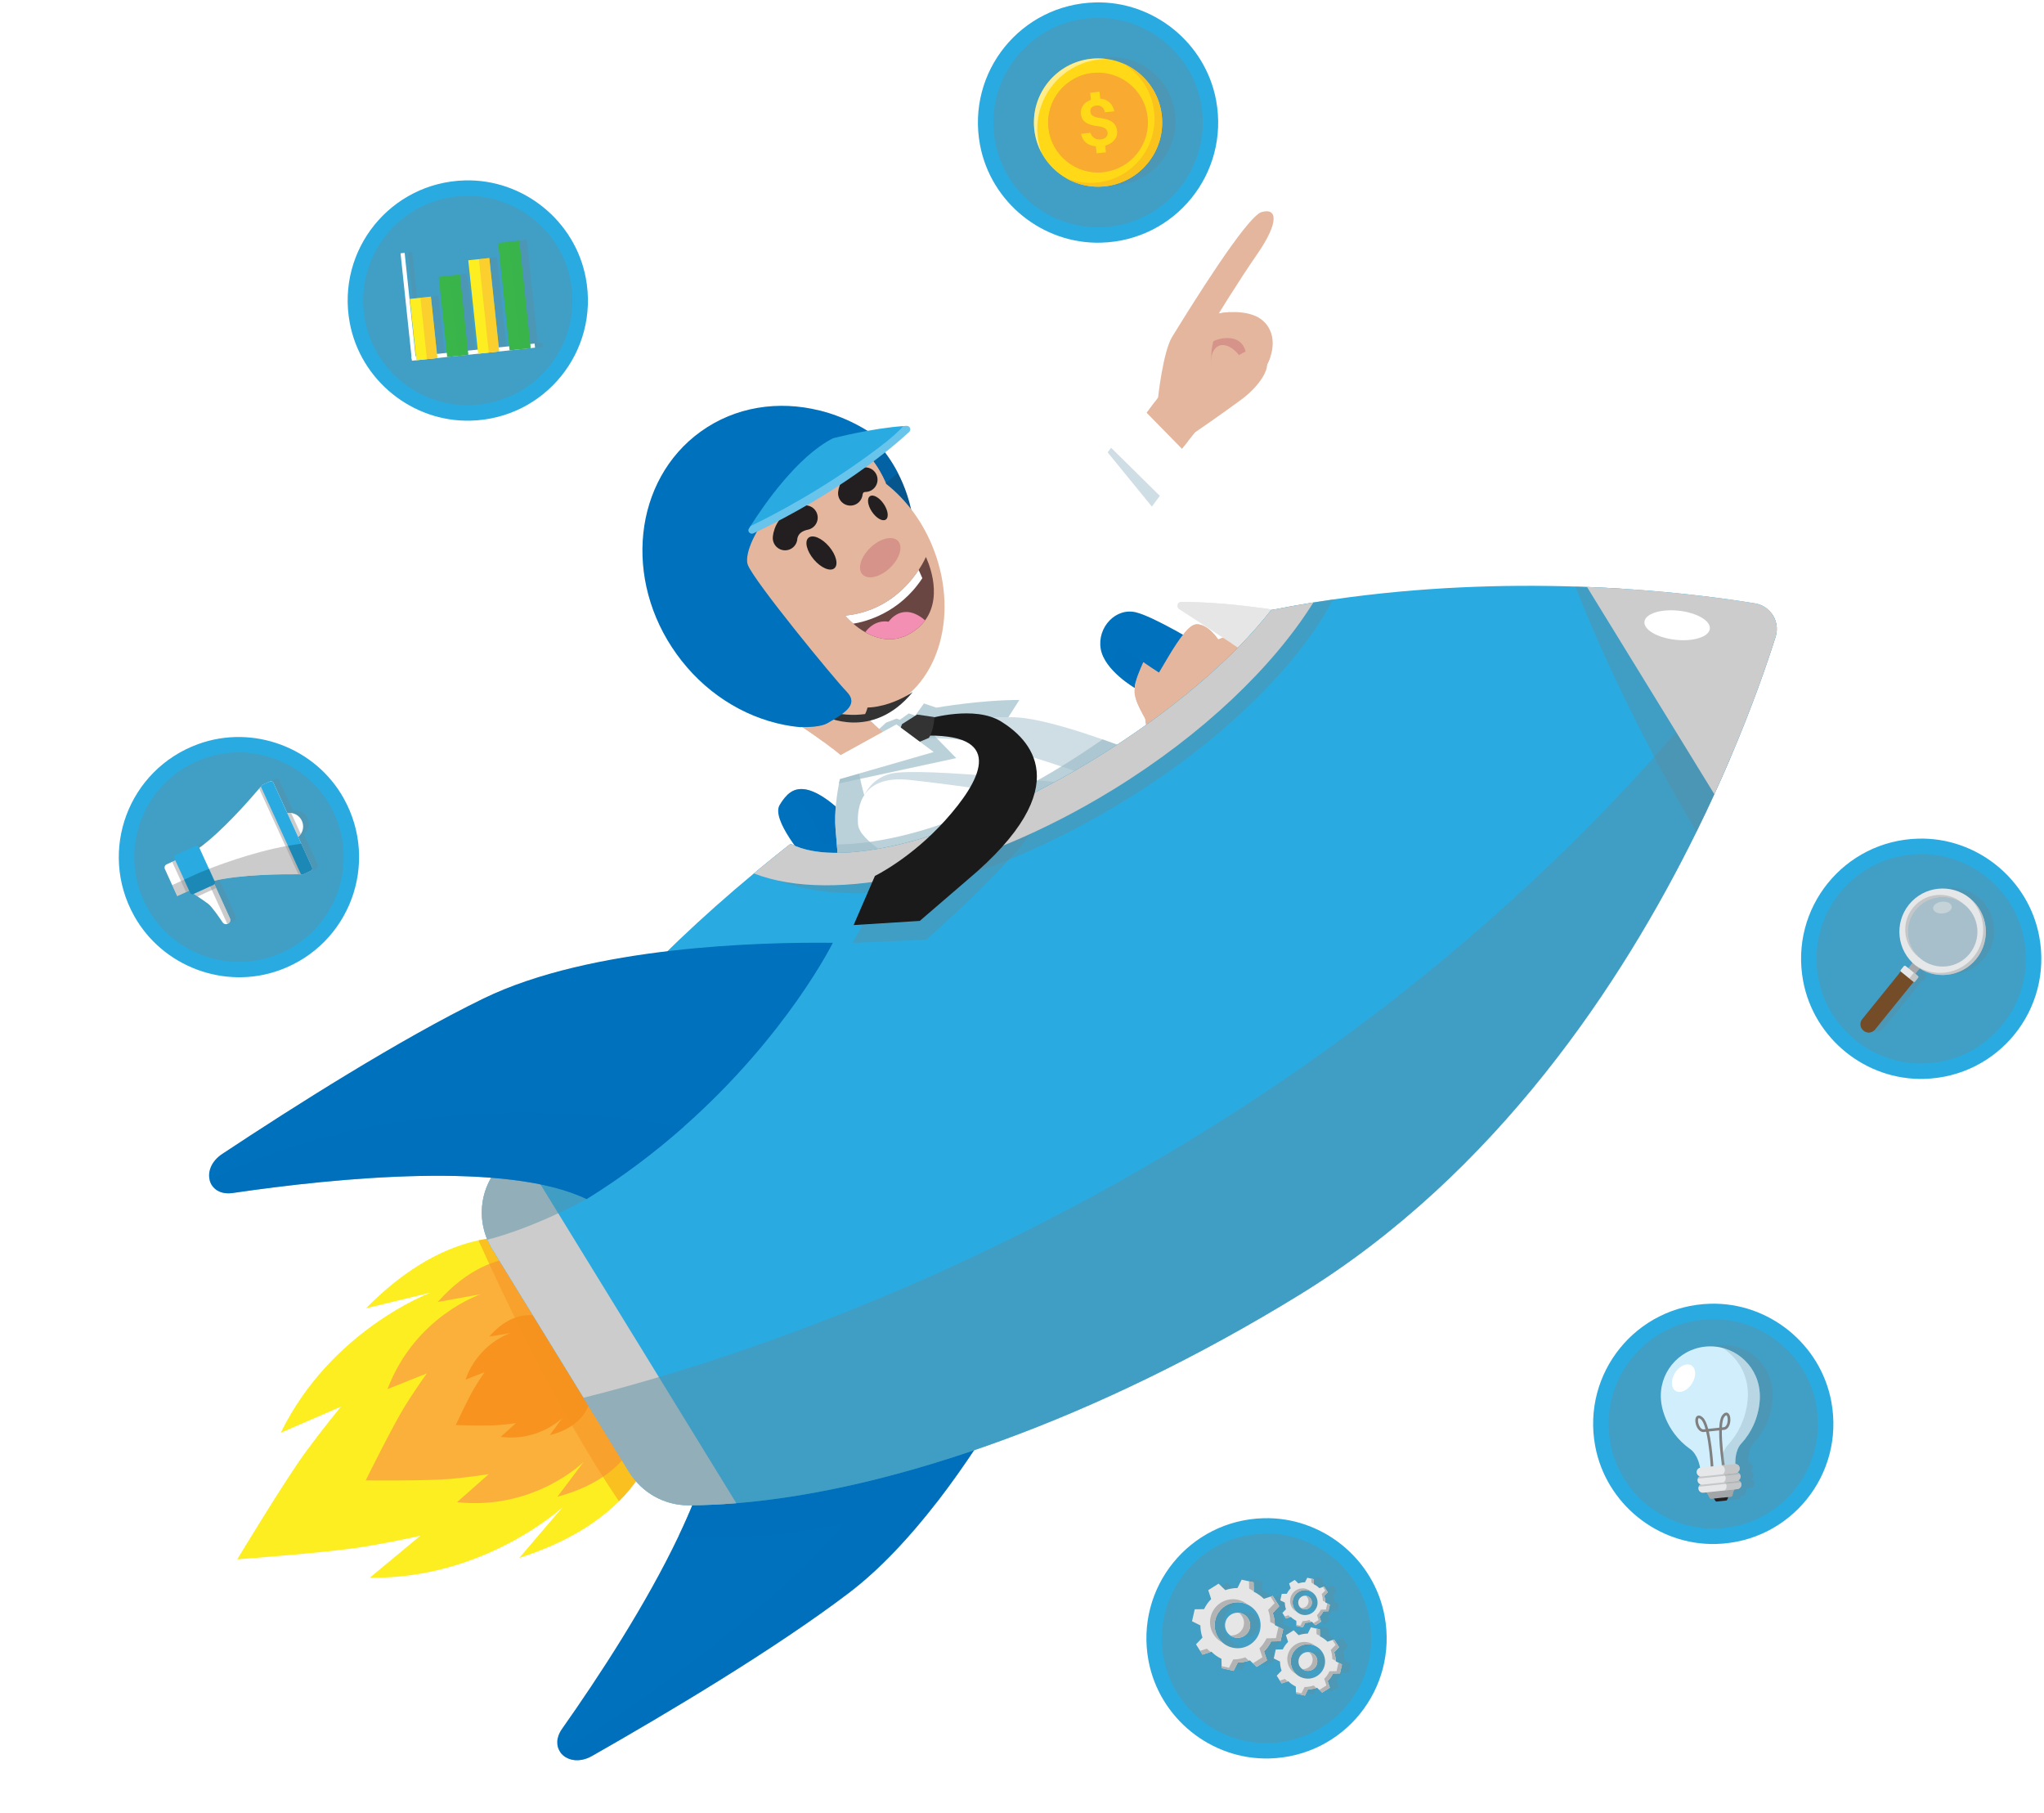 <svg width="451" height="400" viewBox="0 0 451 400" fill="none" xmlns="http://www.w3.org/2000/svg">
<path d="M254.136 160.856C254.136 160.856 251.594 157.06 250.669 154.344C250.518 153.913 250.411 153.508 250.362 153.151C249.992 150.543 252.265 146.066 252.265 146.066C252.265 146.066 252.913 146.372 253.846 146.919C254.858 147.513 256.206 148.383 257.415 149.435C259.735 151.455 254.136 160.856 254.136 160.856Z" fill="#E4B69D"/>
<path d="M254.137 160.855C254.137 160.855 251.595 157.059 250.67 154.343C251.279 151.951 252.471 149.368 253.847 146.919C254.859 147.514 256.207 148.384 257.416 149.436C259.736 151.455 254.137 160.855 254.137 160.855Z" fill="#E4B69D"/>
<path d="M265.988 142.971L260.497 151.408C260.497 151.408 256.691 149.025 253.76 147.076C253.222 146.719 252.716 146.376 252.266 146.067C252.266 146.067 251.093 148.505 250.59 150.404C250.454 150.914 250.37 151.387 250.368 151.763C250.368 151.763 243.677 147.903 242.866 143.133C242.061 138.366 246.236 133.926 250.724 135.099C252.756 135.623 256.078 137.293 259.106 138.955C262.762 140.965 265.988 142.971 265.988 142.971Z" fill="#0071BC"/>
<path opacity="0.3" d="M265.989 142.971L260.497 151.409C260.497 151.409 256.691 149.025 253.761 147.076C255.502 143.954 257.551 141.03 259.106 138.956C262.762 140.965 265.989 142.971 265.989 142.971Z" fill="#0071BC"/>
<path d="M264.094 158.158L255.042 164.369L253.923 162.79C253.923 162.79 253.112 161.294 252.74 159.062C252.366 156.826 252.438 153.856 254.216 150.916C256.614 146.949 259.099 142.33 261.243 139.745C262.273 138.498 263.22 137.73 264.049 137.72C266.603 137.696 268.801 141.079 268.801 141.079C268.801 141.079 272.991 138.902 275.733 142.495C278.48 146.09 264.094 158.158 264.094 158.158Z" fill="#E4B69D"/>
<path d="M264.094 158.157L255.042 164.369L253.923 162.789C253.923 162.789 253.112 161.293 252.74 159.062C255.934 156.696 264.852 149.914 269.464 144.659C269.464 144.659 267.831 143.389 266.864 144.126C266.864 144.126 264.474 139.129 261.244 139.744C262.274 138.497 263.221 137.728 264.05 137.718C266.603 137.695 268.801 141.077 268.801 141.077C268.801 141.077 272.992 138.9 275.734 142.493C278.48 146.09 264.094 158.157 264.094 158.157Z" fill="#E4B69D"/>
<path opacity="0.5" d="M252.266 146.067C252.266 146.067 251.093 148.505 250.59 150.404C243.989 146.126 246.137 142.436 247.223 142.984C248.323 143.542 252.266 146.067 252.266 146.067Z" fill="#0071BC"/>
<path d="M283.571 134.949L278.454 139.845L274.447 143.682L271.88 142.01L260.174 134.373C259.8 134.125 259.711 133.703 259.836 133.359C259.948 133.04 260.236 132.79 260.641 132.791C263.971 132.783 270.153 132.985 278.472 134.151C280.094 134.376 281.798 134.642 283.571 134.949Z" fill="#E6E6E6"/>
<path d="M283.571 134.949L278.454 139.845C271.534 135.659 263.512 133.958 259.836 133.359C259.948 133.04 260.236 132.79 260.64 132.791C264.62 132.782 272.67 133.068 283.571 134.949Z" fill="#E6E6E6"/>
<path d="M283.569 134.949L278.452 139.845L274.445 143.682L271.878 142.01C273.678 140.233 276.464 137.259 278.47 134.152C280.092 134.376 281.796 134.641 283.569 134.949Z" fill="#E6E6E6"/>
<path d="M277.33 75.627C277.492 75.966 277.615 76.304 277.689 76.645C278.109 78.478 277.308 80.334 275.779 82.092C274.798 83.223 271.98 84.87 269.601 86.138C267.599 87.216 265.906 88.022 265.906 88.022L259.948 79.103C259.948 79.103 260.973 77.923 262.454 76.524C264.298 74.783 266.847 72.699 268.99 72.144C269.404 72.031 269.806 71.983 270.181 72.003C274.071 72.21 276.278 73.472 277.33 75.627Z" fill="#D5938A"/>
<path d="M280.244 78.887C279.976 79.643 279.609 80.425 279.142 81.219C275.89 86.717 272.396 86.892 270.529 86.665C270.234 86.63 269.914 86.44 269.602 86.138C268.263 84.864 266.938 81.552 267.25 79.009C267.25 79.009 267.255 79 267.253 78.996C267.336 78.343 267.525 77.737 267.853 77.235C269.259 75.075 271.927 76.385 273.363 78.332C273.87 79.02 274.223 79.787 274.312 80.505C274.38 80.412 275.229 79.186 274.848 77.551C274.736 77.08 274.524 76.579 274.162 76.063C273.014 74.416 270.334 74.115 267.733 75.253C266.556 75.771 265.392 76.585 264.392 77.704C262.579 79.737 262.33 78.221 262.457 76.524C262.553 75.221 262.869 73.81 262.869 73.81L267.492 69.481C267.492 69.481 269.16 68.977 271.395 68.86C272.923 68.785 274.716 68.893 276.415 69.474C279.998 70.693 281.828 74.392 280.244 78.887Z" fill="#E4B69D"/>
<path d="M280.243 78.887C279.975 79.643 279.609 80.425 279.142 81.219C275.89 86.717 272.395 86.892 270.528 86.665C270.233 86.63 269.914 86.44 269.601 86.138C267.599 87.216 265.906 88.022 265.906 88.022L259.948 79.103C259.948 79.103 260.973 77.922 262.454 76.524C262.55 75.221 262.866 73.81 262.866 73.81L267.489 69.481C267.489 69.481 269.158 68.977 271.392 68.86C270.367 69.957 269.584 71.068 268.99 72.143C268.399 73.217 267.998 74.264 267.73 75.253C267.348 76.647 267.237 77.926 267.252 78.996C267.254 79 267.248 79.009 267.248 79.009C267.285 80.964 267.739 82.219 267.739 82.219C267.739 82.219 270.477 79.974 273.361 78.332C273.856 78.046 274.359 77.783 274.847 77.551C275.871 77.063 276.862 76.716 277.689 76.645C278.415 76.579 279.017 76.727 279.413 77.177C279.873 77.695 280.127 78.284 280.243 78.887Z" fill="#E4B69D"/>
<path d="M277.28 56.238C273.509 61.669 268.706 69.45 266.309 73.389C265.307 75.033 264.973 76.995 265.386 78.878C265.827 80.898 266.485 83.373 267.208 84.384C267.208 84.384 275.568 77.36 277.825 78.137C281.831 79.516 278.324 84.865 273.95 88.105C269.576 91.343 263.673 95.385 263.673 95.385L262.17 97.258L257.015 103.671L250.021 95.094L254.83 88.633L255.524 87.7C255.524 87.7 256.614 77.593 258.636 74.299C262.725 67.638 275.065 47.776 278.356 46.787C281.647 45.803 282.531 48.686 277.28 56.238Z" fill="#E4B69D"/>
<path d="M262.17 97.258L257.014 103.671L250.021 95.093L254.829 88.633L262.17 97.258Z" fill="#E4B69D"/>
<path d="M256.907 108.053L254.15 111.748L239.49 131.377L238.707 133.635L235.764 137.325L224.911 154.41L217.097 166.706L199.66 165.331L197.463 164.021L197.445 164.009L197.509 163.919L203.862 155.185L226.853 123.573L226.963 120.545L229.18 119.973L244.398 99.791L245.803 97.927L256.907 108.053Z" fill="white"/>
<path opacity="0.7" d="M224.914 154.411L217.101 166.707L199.664 165.331L197.468 164.021L197.513 163.919L203.868 155.185L206.611 156.107C206.609 156.107 216.214 154.41 224.914 154.411Z" fill="#9EBECA"/>
<path d="M179.714 191.858C179.714 191.858 176.546 188.469 174.195 184.857C172.381 182.063 171.049 179.137 172.047 177.534C172.51 176.789 173.028 176.023 173.668 175.402C176.209 172.943 180.694 172.726 191.388 184.968C191.482 185.075 191.577 185.182 191.67 185.289C191.774 185.412 191.883 185.533 191.989 185.65C195.038 189.14 197.672 192.124 199.916 194.648C207.224 202.868 210.419 206.229 210.419 206.229L184.274 199.283L179.714 191.858Z" fill="#0071BC"/>
<path opacity="0.5" d="M191.989 185.65L193.751 198.29L183.58 196.301C183.58 196.301 181.985 184.923 178.524 179.522C177.095 177.298 175.294 176.068 173.668 175.403C176.209 172.944 180.694 172.727 191.388 184.969C191.587 185.198 191.788 185.425 191.989 185.65Z" fill="#0071BC"/>
<path opacity="0.3" d="M183.987 198.812L179.714 191.858C179.714 191.858 176.545 188.469 174.195 184.857C176.699 185.494 183.939 186.984 191.671 185.289C191.775 185.413 191.883 185.533 191.989 185.65C195.038 189.14 197.673 192.124 199.916 194.648L183.987 198.812Z" fill="#0071BC"/>
<path d="M248.818 165.158C248.818 165.158 246.737 167.079 241.075 171.393C237.893 173.814 233.583 176.991 227.877 181.011C220.096 186.491 209.797 191.053 201.33 194.279C197.78 195.631 194.551 196.745 191.961 197.598C191.957 197.601 191.957 197.601 191.957 197.601C188.134 198.859 185.709 199.537 185.709 199.537C185.709 199.537 185.635 198.566 185.518 197.063C185.296 194.346 184.945 189.881 184.647 186.279C184.547 185.062 184.451 183.945 184.371 183.028C184.03 179.147 184.752 174.736 185.124 172.827C185.238 172.217 185.323 171.864 185.323 171.864L186.304 170.216L186.509 169.874L186.861 169.282L197.998 161.194L202.083 158.224C202.083 158.224 215.41 158.415 223.11 158.23C228.075 158.109 237.342 161.029 243.284 163.116C246.551 164.261 248.818 165.158 248.818 165.158Z" fill="white"/>
<path opacity="0.7" d="M200.103 192.679C200.685 193.275 201.091 193.805 201.329 194.277C197.779 195.629 194.549 196.744 191.96 197.597C191.956 197.599 191.956 197.599 191.956 197.599C189.874 197.504 187.655 197.304 185.518 197.061C185.225 193.423 184.69 186.655 184.371 183.027C184.03 179.145 184.752 174.735 185.124 172.825C185.238 172.216 185.323 171.862 185.323 171.862L186.304 170.214L186.509 169.873L189.35 169.172C189.35 169.172 190.975 183.374 200.103 192.679Z" fill="#9EBECA"/>
<path opacity="0.5" d="M189.661 178.924C189.661 178.924 190.212 172.193 196.651 170.652C203.091 169.11 239.417 173.207 239.417 173.207L225.105 187.827L189.661 178.924Z" fill="#9EBECA"/>
<path opacity="0.5" d="M248.819 165.158C248.819 165.158 246.738 167.079 241.076 171.393C235.451 169.47 226.904 166.619 220.649 164.855C210.51 161.995 199.893 162.98 199.893 162.98L197.54 162.153L198.001 161.194L202.086 158.224C202.086 158.224 215.413 158.415 223.113 158.23C230.809 158.042 248.819 165.158 248.819 165.158Z" fill="#9EBECA"/>
<path d="M199.313 190.467C199.313 190.467 189.611 185.776 189.321 181.834C189.03 177.893 190.16 170.949 200.633 172.041C211.105 173.134 231.813 176.319 231.813 176.319C231.813 176.319 219.019 185.318 213.047 187.852C207.075 190.386 201.382 191.753 201.382 191.753L199.313 190.467Z" fill="white"/>
<path d="M204.438 158.697L195.322 162.595L193.145 161.586L195.505 159.408L198.446 156.696L200.511 157.383L204.438 158.697Z" fill="white"/>
<path opacity="0.7" d="M204.438 158.696L195.322 162.594L193.145 161.586L195.505 159.408L197.82 158.524L198.549 158.786L200.511 157.382L204.438 158.696Z" fill="#9EBECA"/>
<path d="M195.296 161.969L190.385 166.691L186.492 167.521C184.901 166.106 183.25 164.798 181.673 163.63C177.071 160.208 173.105 157.991 173.105 157.991L178.413 153.451L186.389 153.948L192.877 159.791L195.296 161.969Z" fill="#E4B69D"/>
<path d="M192.877 159.791C188.829 162.858 184.461 163.553 181.673 163.63C177.071 160.208 173.105 157.991 173.105 157.991L178.413 153.451L186.389 153.948L192.877 159.791Z" fill="#E4B69D"/>
<path opacity="0.5" d="M256.909 108.053L254.152 111.748L244.4 99.791L245.806 97.927L256.909 108.053Z" fill="#9EBECA"/>
<path d="M244.654 98.282L257.269 110.72L263.646 101.911L251.481 89.512L244.654 98.282Z" fill="white"/>
<path opacity="0.7" d="M210.989 167.239L185.125 172.827C185.239 172.217 185.323 171.864 185.323 171.864L186.305 170.216L204.045 160.143L210.989 167.239Z" fill="#9EBECA"/>
<path d="M201.56 115.302C202.681 123.613 193.312 117.563 186.6 112.3C182.975 109.458 180.123 106.84 180.123 106.84L191.84 96.075C191.84 96.075 195.275 98.84 198.125 104.345C199.627 107.239 200.965 110.89 201.56 115.302Z" fill="#07558D"/>
<path opacity="0.5" d="M198.125 104.345C194.34 107.519 190.421 110.143 186.6 112.3C182.975 109.458 180.123 106.84 180.123 106.84L191.84 96.075C191.84 96.075 195.275 98.84 198.125 104.345Z" fill="#0071BC"/>
<path d="M206.107 121.449C211.732 136.339 206.704 152.035 194.876 156.503C193.567 156.997 192.229 157.332 190.883 157.52C180.025 159.024 168.277 150.87 163.276 137.628C161.242 132.244 160.601 126.752 161.172 121.729C161.311 120.522 161.516 119.338 161.788 118.196C163.531 110.918 167.981 105.04 174.507 102.576C176.233 101.924 178.01 101.559 179.801 101.436C181.875 100.021 184.644 98.505 188.053 97.46C188.053 97.46 192.352 99.511 195.424 106.506C195.459 106.587 195.496 106.67 195.531 106.75C199.996 110.246 203.782 115.295 206.107 121.449Z" fill="#E4B69D"/>
<path d="M195.425 106.504C180.972 117.506 165.386 120.96 161.174 121.729C162.18 112.858 166.956 105.429 174.509 102.575C176.234 101.923 178.012 101.558 179.803 101.435C181.877 100.02 184.646 98.504 188.055 97.46C188.055 97.46 192.353 99.51 195.425 106.504Z" fill="#E4B69D"/>
<path d="M181.853 157.927C181.853 157.927 192.421 163.575 201.398 152.652C201.398 152.652 192.722 158.791 185.292 154.67L181.853 157.927Z" fill="#333333"/>
<path d="M182.934 120.567C184.511 122.425 185.036 124.571 184.107 125.359C183.178 126.147 181.146 125.281 179.569 123.423C177.993 121.564 177.467 119.418 178.395 118.63C179.324 117.841 181.356 118.708 182.934 120.567Z" fill="#231F20"/>
<path d="M194.987 111.166C195.954 112.589 196.161 114.133 195.451 114.616C194.739 115.1 193.379 114.339 192.411 112.917C191.444 111.495 191.237 109.95 191.947 109.466C192.66 108.983 194.019 109.744 194.987 111.166Z" fill="#231F20"/>
<path d="M173.221 118.689C173.221 118.689 173.342 115.105 177.713 114.191" stroke="#231F20" stroke-width="5.421" stroke-miterlimit="10" stroke-linecap="round"/>
<path d="M187.629 108.824C187.629 108.824 187.864 105.935 190.914 105.814" stroke="#231F20" stroke-width="5.421" stroke-miterlimit="10" stroke-linecap="round"/>
<path d="M204.125 136.843C203.515 137.679 202.733 138.461 201.742 139.167C197.685 142.071 193.76 141.09 190.904 139.463C189.87 138.875 188.977 138.199 188.276 137.588C187.13 136.608 186.466 135.798 186.466 135.798C195.293 134.974 200.365 129.275 202.7 125.729C203.796 124.068 204.288 122.878 204.288 122.878C204.288 122.878 208.381 131.029 204.125 136.843Z" fill="#6A4642"/>
<path d="M204.125 136.845C203.515 137.676 202.733 138.462 201.743 139.168C197.682 142.068 193.757 141.093 190.905 139.463C191.708 138.381 193.4 136.738 196.078 137.142C196.078 137.142 199.081 132.528 204.125 136.845Z" fill="#F28FB3"/>
<path d="M203.51 127.544C198.429 135.3 190.89 137.164 188.276 137.588C187.13 136.608 186.466 135.798 186.466 135.798C195.293 134.974 200.365 129.275 202.7 125.729L203.51 127.544Z" fill="white"/>
<path d="M198.134 119.333C199.31 120.579 198.512 123.244 196.35 125.286C194.19 127.327 191.483 127.972 190.306 126.727C189.129 125.481 189.927 122.816 192.089 120.774C194.251 118.733 196.958 118.087 198.134 119.333Z" fill="#D5938A"/>
<path d="M190.883 157.52C180.025 159.024 168.277 150.87 163.276 137.628C161.242 132.244 160.601 126.752 161.172 121.729C161.311 120.522 161.516 119.338 161.788 118.196L165.007 117.854C165.007 117.854 163.014 119.771 167.121 124.818C171.227 129.865 189.708 151.734 191.186 154.28C191.723 155.211 191.45 156.39 190.883 157.52Z" fill="#E4B69D"/>
<path d="M164.989 124.598C166.354 128.212 184.097 149.811 186.734 152.504C186.917 152.689 187.074 152.872 187.209 153.05C187.412 153.311 187.563 153.565 187.667 153.813C187.702 153.895 187.731 153.978 187.755 154.059C187.769 154.111 187.782 154.158 187.796 154.209C187.937 154.802 187.798 155.367 187.426 155.917C187.398 155.963 187.362 156.008 187.33 156.056C187.3 156.099 187.265 156.143 187.227 156.194C187.154 156.288 187.075 156.381 186.985 156.472C186.9 156.561 186.811 156.652 186.711 156.746C186.66 156.79 186.612 156.84 186.561 156.885C186.353 157.072 186.122 157.258 185.873 157.445C185.748 157.539 185.618 157.634 185.485 157.732C185.35 157.829 185.206 157.925 185.061 158.021C184.99 158.069 184.916 158.118 184.836 158.167C184.687 158.265 184.533 158.365 184.374 158.466C183.833 158.8 183.241 159.152 182.604 159.517C181.902 159.922 180.866 160.163 179.61 160.291C178.654 160.389 177.566 160.416 176.415 160.396C167.296 159.518 158.228 154.923 151.51 147.111C150.749 146.234 150.023 145.313 149.329 144.354C137.447 127.9 139.787 105.913 154.561 95.24C162.248 89.686 171.794 88.296 180.852 90.561C186 91.846 190.988 94.313 195.393 97.866C170.286 105.386 163.684 121.144 164.989 124.598Z" fill="#0071BC"/>
<path opacity="0.3" d="M164.988 124.598C166.353 128.212 184.095 149.811 186.732 152.504C186.915 152.689 187.073 152.872 187.207 153.05C187.48 153.402 187.657 153.734 187.753 154.059C187.768 154.111 187.781 154.158 187.795 154.209C187.93 154.8 187.791 155.363 187.425 155.916C187.397 155.963 187.361 156.007 187.328 156.056C187.298 156.099 187.263 156.143 187.225 156.194C187.151 156.284 187.071 156.376 186.984 156.472C186.898 156.56 186.809 156.652 186.709 156.746C186.658 156.79 186.611 156.84 186.56 156.885C186.352 157.072 186.121 157.258 185.871 157.445C185.747 157.538 185.616 157.634 185.483 157.731C185.343 157.826 185.202 157.92 185.059 158.021C184.989 158.069 184.915 158.117 184.835 158.167C184.685 158.265 184.53 158.36 184.372 158.461L184.374 158.465C183.833 158.799 183.241 159.152 182.603 159.517C181.902 159.922 180.865 160.163 179.61 160.291C178.653 160.389 177.566 160.416 176.414 160.395C167.296 159.518 158.227 154.923 151.509 147.111C154.114 148.006 157.48 148.794 160.043 148.1C161.067 147.823 161.554 147.168 161.691 146.313C149.866 132.994 147.3 116.995 155.767 104.353C162.851 93.775 173.147 90.973 180.851 90.562C185.999 91.847 190.988 94.314 195.393 97.867C170.284 105.386 163.682 121.144 164.988 124.598Z" fill="#0071BC"/>
<path d="M200.572 95.303C196.715 98.86 185.26 108.579 166.264 117.638C165.55 117.981 164.843 117.244 165.256 116.585C165.358 116.417 165.469 116.246 165.585 116.062C168.711 111.13 176.002 100.66 183.788 96.684C183.788 96.684 192.262 94.486 199.295 93.994C199.532 93.977 199.768 93.961 200.003 93.95C200.758 93.907 201.127 94.788 200.572 95.303Z" fill="#29ABE2"/>
<path opacity="0.3" d="M200.572 95.303C196.715 98.86 185.26 108.579 166.264 117.638C165.55 117.981 164.843 117.244 165.256 116.586C165.358 116.417 165.469 116.246 165.585 116.062C169.872 114.013 181.561 108.076 193.79 98.831C196.648 96.67 198.375 95.107 199.296 93.993C199.533 93.976 199.769 93.96 200.004 93.949C200.758 93.907 201.127 94.788 200.572 95.303Z" fill="white"/>
<path opacity="0.7" d="M248.82 165.158C248.82 165.158 246.74 167.079 241.078 171.393C237.896 173.814 233.586 176.991 227.879 181.01C220.099 186.491 209.8 191.053 201.333 194.278C197.783 195.63 194.553 196.745 191.964 197.598C191.959 197.6 191.959 197.6 191.959 197.6C188.136 198.859 185.711 199.537 185.711 199.537C185.711 199.537 185.637 198.565 185.52 197.063C185.299 194.345 184.948 189.881 184.649 186.279C192.278 186.267 213.312 184 243.286 163.114C246.553 164.261 248.82 165.158 248.82 165.158Z" fill="#9EBECA"/>
<path d="M114.58 343.674L119.343 338.095L124.108 332.521C124.108 332.521 119.801 336.49 112.337 340.416C104.867 344.344 94.24 348.224 81.601 348.043L87.182 343.403L92.767 338.769C92.767 338.769 87.704 339.982 80.155 341.237C72.602 342.495 52.348 343.991 52.348 343.991C52.348 343.991 62.833 326.597 67.367 320.427C71.895 314.26 75.265 310.29 75.265 310.29L68.608 313.18L61.948 316.064C67.496 304.705 75.758 296.976 82.636 292.088C89.51 287.202 94.998 285.153 94.998 285.153L87.872 286.887L80.743 288.615C90.153 279.064 98.8 275.073 105.571 273.62C106.594 273.397 107.575 273.235 108.505 273.118C112.92 272.574 116.289 273.091 118.211 273.559L144.936 317.046C144.485 318.973 143.425 322.213 140.945 325.906C139.809 327.598 138.375 329.383 136.566 331.184C132.018 335.709 125.098 340.31 114.58 343.674Z" fill="#FCEE21"/>
<path d="M142.004 312.272L121.149 278.335C119.813 277.869 117.491 277.278 114.521 277.41C109.738 277.623 103.284 279.71 96.594 287.206L101.335 286.36L106.077 285.514C106.077 285.514 102.47 286.696 98.096 289.902C93.721 293.107 88.578 298.336 85.505 306.43L89.856 304.697L94.207 302.963C94.207 302.963 92.16 305.702 89.457 310.002C86.754 314.302 80.698 326.571 80.698 326.571C80.698 326.571 94.38 326.71 99.438 326.24C104.496 325.772 107.864 325.182 107.864 325.182L104.352 328.281L100.84 331.38C109.449 332.295 116.437 330.068 121.272 327.613C126.108 325.158 128.793 322.475 128.793 322.475L125.897 326.323L123.001 330.171C132.71 327.588 137.487 322.772 139.838 318.602C141.295 316.013 141.818 313.675 142.004 312.272Z" fill="#FBB03B"/>
<path d="M130.454 307.825L119.898 290.649C119.239 290.403 118.095 290.084 116.642 290.121C114.302 290.18 111.159 291.159 107.956 294.841L110.27 294.465L112.585 294.088C112.585 294.088 110.83 294.643 108.718 296.203C106.606 297.762 104.138 300.326 102.713 304.342L104.827 303.518L106.942 302.694C106.942 302.694 105.966 304.043 104.684 306.167C103.403 308.291 100.557 314.365 100.557 314.365C100.557 314.365 107.262 314.57 109.735 314.385C112.208 314.201 113.853 313.94 113.853 313.94L112.162 315.454L110.472 316.969C114.7 317.512 118.101 316.468 120.446 315.289C122.791 314.109 124.079 312.794 124.079 312.794L122.698 314.689L121.317 316.584C126.048 315.389 128.342 313.029 129.452 310.967C130.144 309.688 130.377 308.524 130.454 307.825Z" fill="#F7931E"/>
<path opacity="0.5" d="M136.571 331.185C122.921 311.033 110.52 284.618 105.576 273.62C106.598 273.397 107.579 273.235 108.51 273.118C112.925 272.574 116.293 273.091 118.216 273.559L144.94 317.046C144.489 318.973 143.43 322.213 140.949 325.906C139.814 327.599 138.38 329.384 136.571 331.185Z" fill="#F7931E"/>
<path d="M130.645 387.355C127.714 389.029 124.888 388.319 123.629 386.547C122.701 385.233 122.628 383.345 124.001 381.391C132.119 369.875 142.596 353.88 149.775 338.754C154.594 328.617 157.931 318.867 158.077 311.12C175.468 300.51 192.559 294.814 206.023 291.744C214.302 289.863 221.211 288.981 225.971 288.558C229.631 288.242 232.015 288.2 232.787 288.195C232.963 288.192 233.056 288.192 233.056 288.192C233.007 288.287 232.961 288.385 232.912 288.48C230.66 293.041 227.298 299.544 223.074 306.798C218.521 314.615 212.964 323.299 206.724 331.365C200.765 339.059 194.18 346.183 187.233 351.448C170.96 363.797 147.136 377.975 130.645 387.355Z" fill="#0071BC"/>
<path opacity="0.5" d="M130.645 387.355C127.713 389.029 124.887 388.319 123.628 386.547C205.099 335.422 205.794 301.242 205.794 301.242L206.022 291.745C220.666 288.42 231.014 288.204 232.786 288.196C232.825 288.293 232.868 288.386 232.912 288.481C225.919 302.66 208.198 335.55 187.231 351.449C170.959 363.797 147.135 377.975 130.645 387.355Z" fill="#0071BC"/>
<path opacity="0.5" d="M206.722 331.367C191.613 335.475 166.675 341.082 149.773 338.755C154.593 328.618 157.93 318.868 158.075 311.121C175.467 300.511 192.558 294.815 206.022 291.745C214.301 289.864 221.21 288.981 225.97 288.559L223.073 306.799C218.521 314.616 212.964 323.3 206.722 331.367Z" fill="#0071BC"/>
<path d="M391.775 140.49C389.931 146.327 386.643 155.883 381.635 167.585C380.585 170.027 379.462 172.574 378.258 175.201C377.033 177.885 375.717 180.655 374.319 183.491C358.037 216.578 330.292 258.861 286.82 285.577C242.391 312.88 197.364 328.749 162.472 331.601C158.835 331.898 155.311 332.052 151.915 332.065C146.561 332.082 141.604 329.266 138.802 324.707L108.607 275.573C108.192 274.896 107.828 274.193 107.531 273.479C105.785 269.352 105.896 264.614 107.967 260.552C108.636 259.236 109.346 257.914 110.087 256.578C111.05 254.844 112.076 253.101 113.149 251.343C124.832 232.305 143.099 211.983 166.339 192.678C166.549 192.503 166.761 192.328 166.971 192.153C169.406 190.134 171.895 188.127 174.444 186.134C181.982 190.098 196.933 188.076 214.446 181.114C219.534 179.095 224.839 176.659 230.238 173.83C234.066 171.83 237.941 169.63 241.823 167.246C258.63 156.917 272.251 145.121 280.487 134.575C283.609 133.958 286.715 133.402 289.79 132.904C291.239 132.674 292.682 132.451 294.118 132.245C313.639 129.42 332.044 128.905 347.589 129.393C348.463 129.419 349.317 129.45 350.162 129.483C353.049 129.594 355.826 129.741 358.481 129.91C371.184 130.728 381.194 132.112 387.235 133.104C388.75 133.349 390.016 134.162 390.865 135.277C391.955 136.697 392.369 138.618 391.775 140.49Z" fill="#29ABE2"/>
<path opacity="0.5" d="M294.118 132.245C285.471 148.946 261.993 171.96 227.615 187.518C192.101 203.586 172.293 195.172 166.972 192.153C169.407 190.134 171.895 188.127 174.444 186.134C185.719 192.064 213.591 184.596 241.823 167.246C258.629 156.917 272.251 145.121 280.487 134.575C283.608 133.958 286.715 133.402 289.79 132.904C291.239 132.673 292.682 132.451 294.118 132.245Z" fill="#5991A6"/>
<path opacity="0.5" d="M230.157 179.325C226.843 187.8 204.358 207.3 204.358 207.3L188.118 208.002L192.005 201.068L214.45 181.115C219.538 179.097 224.843 176.66 230.242 173.832C231.015 174.895 231.223 176.603 230.157 179.325Z" fill="#5991A6"/>
<path d="M162.47 331.6C158.836 331.899 155.311 332.053 151.913 332.065C146.562 332.083 141.603 329.265 138.802 324.708L108.608 275.574C105.808 271.017 105.534 265.319 107.966 260.553C109.512 257.527 111.242 254.452 113.15 251.344L162.47 331.6Z" fill="#CCCCCC"/>
<path opacity="0.5" d="M391.775 140.49C389.931 146.327 386.643 155.883 381.635 167.585C380.585 170.027 379.463 172.574 378.258 175.201C377.033 177.885 375.718 180.654 374.319 183.491C358.037 216.578 330.292 258.861 286.82 285.577C242.391 312.88 197.364 328.749 162.472 331.601C158.835 331.898 155.311 332.052 151.915 332.065C146.561 332.082 141.604 329.265 138.803 324.707L128.75 308.349C170.825 297.834 301.104 256.775 390.866 135.274C391.955 136.697 392.369 138.618 391.775 140.49Z" fill="#5991A6"/>
<path opacity="0.5" d="M129.435 264.516C129.435 264.516 118.264 270.727 107.531 273.476C105.786 269.351 105.895 264.612 107.965 260.553C108.636 259.238 109.344 257.914 110.086 256.576C117.794 258.183 126.173 260.712 129.435 264.516Z" fill="#5991A6"/>
<path d="M129.435 264.515C112.051 256.129 74.637 259.761 51.35 263.171C48.557 263.579 46.746 262.217 46.265 260.345C45.785 258.5 46.594 256.161 49.032 254.55C64.85 244.075 88.261 229.227 106.628 220.286C130.449 208.683 168.145 207.801 183.762 207.98C183.762 207.98 173.683 228.394 150.866 248.56C144.682 254.037 137.553 259.492 129.435 264.515Z" fill="#0071BC"/>
<path opacity="0.5" d="M129.435 264.516C112.052 256.129 74.638 259.761 51.35 263.171C48.557 263.579 46.746 262.217 46.265 260.346C85.982 240.247 132.009 245.251 150.865 248.56C144.682 254.038 137.553 259.492 129.435 264.516Z" fill="#0071BC"/>
<path opacity="0.5" d="M374.318 183.493C359.94 159.287 351.199 138.608 347.59 129.393C348.459 129.42 349.316 129.448 350.162 129.483C353.046 129.594 355.825 129.743 358.48 129.91L381.633 167.586C380.582 170.031 379.459 172.577 378.257 175.2C377.03 177.886 375.717 180.657 374.318 183.493Z" fill="#5991A6"/>
<path d="M378.261 175.199L350.166 129.482C366.82 130.134 379.934 131.907 387.237 133.101C390.692 133.666 392.835 137.155 391.779 140.491C389.544 147.545 385.203 160.047 378.261 175.199Z" fill="#CCCCCC"/>
<path d="M289.791 132.905C280.957 147.044 265.442 161.999 245.575 174.209C215.285 192.823 183.877 199.522 166.341 192.678C168.978 190.478 171.68 188.301 174.446 186.135C185.721 192.064 213.593 184.596 241.824 167.246C258.631 156.918 272.252 145.121 280.488 134.576C283.609 133.959 286.716 133.402 289.791 132.905Z" fill="#CCCCCC"/>
<path d="M369.709 141.138C365.724 140.71 362.647 138.925 362.838 137.154C363.028 135.382 366.413 134.292 370.4 134.721C374.386 135.149 377.463 136.934 377.272 138.705C377.081 140.478 373.695 141.568 369.709 141.138Z" fill="white"/>
<path d="M204.971 158.531C204.971 158.531 215.069 155.545 220.891 159.164C226.714 162.783 238.49 173.16 213.348 194.198L202.941 203.151L188.351 204.067L193.051 193.223C193.051 193.223 201.009 189.375 208.599 180.923C216.139 172.526 221.989 162.182 204.9 162.267L204.971 158.531Z" fill="#1A1A1A"/>
<path d="M198.057 162.189L199.037 159.739L202.357 157.628L206.182 158.19C206.182 158.19 206.057 161.108 204.955 162.78L202.021 164.015L198.057 162.189Z" fill="#333333"/>
<path d="M183.558 165.062L184.189 169.787L185.322 171.862L206.015 165.893L197.793 159.794L185.484 166.577L183.558 165.062Z" fill="white"/>
<path d="M24.965 345.128C24.651 348.707 21.495 351.354 17.916 351.04C14.337 350.725 11.69 347.569 12.004 343.99C12.319 340.411 15.475 337.764 19.054 338.079C22.632 338.393 25.279 341.549 24.965 345.128Z" fill="white"/>
<path d="M31.387 311.111C39.452 309.721 44.863 302.055 43.473 293.99C42.082 285.925 34.417 280.514 26.352 281.904C18.286 283.294 12.875 290.96 14.266 299.025C15.656 307.09 23.322 312.501 31.387 311.111Z" fill="white"/>
<path d="M78.607 370.517C78.101 376.283 73.016 380.547 67.25 380.041C61.484 379.534 57.219 374.449 57.726 368.683C58.232 362.917 63.317 358.653 69.083 359.159C74.849 359.666 79.114 364.751 78.607 370.517Z" fill="white"/>
<path d="M100.249 394.456C102.841 393.413 104.098 390.466 103.055 387.873C102.013 385.28 99.066 384.023 96.473 385.066C93.88 386.109 92.623 389.056 93.666 391.649C94.709 394.242 97.656 395.498 100.249 394.456Z" fill="white"/>
<path d="M191.161 386.897C190.811 390.874 187.305 393.815 183.328 393.466C179.351 393.117 176.41 389.61 176.76 385.633C177.109 381.656 180.615 378.716 184.592 379.065C188.568 379.414 191.509 382.92 191.161 386.897Z" fill="white"/>
<path d="M27.844 376.244C27.889 377.215 27.139 378.04 26.166 378.086C25.195 378.131 24.37 377.38 24.324 376.409C24.279 375.437 25.03 374.612 26.002 374.566C26.974 374.521 27.798 375.272 27.844 376.244Z" fill="white"/>
<path d="M52.57 353.783C52.615 354.754 51.864 355.579 50.892 355.625C49.921 355.67 49.096 354.919 49.05 353.947C49.005 352.975 49.756 352.151 50.728 352.105C51.7 352.06 52.524 352.81 52.57 353.783Z" fill="white"/>
<path d="M3.879 319.434C3.925 320.406 3.173 321.23 2.202 321.276C1.229 321.321 0.405 320.57 0.36 319.598C0.314 318.627 1.066 317.802 2.037 317.756C3.009 317.711 3.834 318.461 3.879 319.434Z" fill="white"/>
<path d="M56.367 298.79C56.413 299.761 55.662 300.586 54.69 300.632C53.718 300.677 52.893 299.926 52.848 298.954C52.802 297.983 53.553 297.158 54.525 297.112C55.496 297.067 56.322 297.817 56.367 298.79Z" fill="white"/>
<path d="M122.916 352.245C122.961 353.218 122.21 354.042 121.239 354.087C120.267 354.133 119.442 353.382 119.396 352.41C119.351 351.439 120.102 350.613 121.074 350.568C122.045 350.522 122.87 351.274 122.916 352.245Z" fill="white"/>
<path d="M117.164 362.691C117.21 363.662 116.459 364.487 115.487 364.533C114.516 364.578 113.691 363.827 113.645 362.856C113.599 361.883 114.35 361.059 115.322 361.013C116.294 360.968 117.119 361.719 117.164 362.691Z" fill="white"/>
<path d="M164.243 382.869C164.288 383.842 163.537 384.666 162.565 384.712C161.594 384.757 160.769 384.006 160.723 383.034C160.678 382.063 161.428 381.238 162.4 381.192C163.372 381.147 164.197 381.897 164.243 382.869Z" fill="white"/>
<path d="M169.558 397.816C169.604 398.789 168.852 399.613 167.881 399.658C166.909 399.704 166.084 398.953 166.039 397.981C165.993 397.009 166.744 396.184 167.716 396.139C168.687 396.093 169.513 396.845 169.558 397.816Z" fill="white"/>
<path d="M53.227 364.878C53.273 365.849 52.522 366.674 51.55 366.72C50.579 366.765 49.754 366.014 49.708 365.042C49.663 364.07 50.414 363.246 51.385 363.2C52.357 363.154 53.182 363.905 53.227 364.878Z" fill="white"/>
<path d="M129.265 61.375C132.266 77.48 120.24 92.357 103.863 92.797C90.98 93.144 79.533 83.89 77.171 71.221C74.17 55.116 86.197 40.239 102.573 39.798C115.456 39.452 126.903 48.706 129.265 61.375Z" fill="#29ABE2"/>
<g opacity="0.5">
<path d="M125.826 61.531C128.804 75.908 117.976 89.303 103.294 89.404C92.429 89.478 82.81 81.702 80.606 71.064C77.628 56.685 88.455 43.292 103.138 43.191C114.003 43.116 123.621 50.891 125.826 61.531Z" fill="#5991A6"/>
</g>
<path opacity="0.5" d="M119.617 75.625L118.645 75.728L116.23 52.936L113.965 53.176L111.583 53.428L113.999 76.22L111.709 76.463L109.621 56.754L107.324 56.996L104.974 57.246L107.062 76.955L104.892 77.185L103.116 60.419L100.844 60.66L98.466 60.912L100.242 77.678L98.073 77.908L96.735 65.276L94.433 65.52L92.084 65.769L93.422 78.401L93.355 78.408L90.94 55.615L90.036 55.712L92.451 78.504L92.509 79.049L92.547 79.408L93.519 79.305L95.867 79.055L98.168 78.811L100.339 78.582L102.716 78.33L104.989 78.089L107.159 77.86V77.861L109.509 77.612L111.806 77.368V77.367L114.094 77.124V77.127L116.475 76.874L118.742 76.634V76.632L119.713 76.529L119.617 75.625Z" fill="#5991A6"/>
<path d="M117.959 75.79L90.793 78.669L90.889 79.573L118.055 76.694L117.959 75.79Z" fill="white"/>
<path d="M89.282 55.782L88.378 55.877L90.852 79.215L91.755 79.119L89.282 55.782Z" fill="white"/>
<path d="M95.077 65.443L90.427 65.936L91.861 79.471L96.512 78.978L95.077 65.443Z" fill="#FCEE21"/>
<path opacity="0.5" d="M95.068 65.454L92.767 65.697L94.2 79.233L96.501 78.989L95.068 65.454Z" fill="#FBB03B"/>
<path d="M101.451 60.596L96.801 61.089L98.672 78.759L103.323 78.267L101.451 60.596Z" fill="#39B54A"/>
<path opacity="0.5" d="M101.452 60.596L99.179 60.837L101.05 78.507L103.323 78.266L101.452 60.596Z" fill="#39B54A"/>
<path d="M107.965 56.92L103.318 57.412L105.503 78.027L110.15 77.534L107.965 56.92Z" fill="#FCEE21"/>
<path d="M114.575 53.102L109.928 53.594L112.44 77.291L117.087 76.799L114.575 53.102Z" fill="#39B54A"/>
<path opacity="0.5" d="M107.963 56.919L105.667 57.163L107.852 77.777L110.148 77.534L107.963 56.919Z" fill="#FBB03B"/>
<path opacity="0.5" d="M114.569 53.101L112.304 53.341L114.816 77.038L117.081 76.798L114.569 53.101Z" fill="#39B54A"/>
<path d="M268.327 22.112C271.328 38.218 259.302 53.095 242.925 53.535C230.042 53.882 218.595 44.627 216.233 31.958C213.232 15.853 225.258 0.976 241.635 0.536C254.518 0.189 265.965 9.443 268.327 22.112Z" fill="#29ABE2"/>
<g opacity="0.5">
<path d="M264.89 22.268C267.868 36.645 257.041 50.04 242.358 50.141C231.493 50.216 221.874 42.441 219.67 31.801C216.692 17.423 227.519 4.029 242.202 3.928C253.067 3.853 262.685 11.63 264.89 22.268Z" fill="#5991A6"/>
</g>
<path opacity="0.5" d="M259.054 23.962C259.032 23.85 259.008 23.741 258.984 23.63C258.902 23.268 258.81 22.911 258.703 22.561C258.687 22.507 258.672 22.45 258.655 22.395C258.528 22 258.382 21.616 258.224 21.238C258.182 21.14 258.138 21.044 258.095 20.947C257.957 20.639 257.808 20.336 257.65 20.04C257.609 19.964 257.572 19.887 257.53 19.812C257.333 19.462 257.122 19.122 256.898 18.792C256.842 18.711 256.784 18.633 256.727 18.553C256.54 18.288 256.343 18.032 256.14 17.782C256.075 17.701 256.011 17.62 255.943 17.542C255.686 17.242 255.42 16.952 255.139 16.675C255.079 16.616 255.016 16.562 254.957 16.503C254.72 16.278 254.478 16.061 254.227 15.853C254.139 15.78 254.052 15.706 253.962 15.636C253.653 15.392 253.338 15.157 253.011 14.939C252.965 14.908 252.917 14.882 252.872 14.853C252.579 14.663 252.278 14.486 251.971 14.318C251.867 14.26 251.763 14.205 251.657 14.151C251.339 13.986 251.014 13.832 250.683 13.691C250.64 13.674 250.6 13.652 250.558 13.634C250.555 13.633 250.551 13.631 250.547 13.63C250.547 13.63 250.549 13.631 250.551 13.632C249.444 13.177 248.267 12.873 247.05 12.713C247.074 12.713 247.097 12.71 247.121 12.709C247.003 12.692 246.882 12.684 246.764 12.671C246.653 12.658 246.541 12.645 246.428 12.635C246.041 12.601 245.651 12.583 245.256 12.581C245.163 12.581 245.07 12.583 244.976 12.584C244.551 12.59 244.124 12.609 243.694 12.654C235.922 13.477 230.289 20.445 231.112 28.216C231.163 28.694 231.237 29.163 231.333 29.623C231.381 29.853 231.449 30.074 231.508 30.299C231.566 30.523 231.615 30.75 231.683 30.968C231.77 31.247 231.879 31.514 231.982 31.784C232.041 31.94 232.092 32.099 232.156 32.252C232.274 32.531 232.411 32.797 232.545 33.065C232.607 33.188 232.658 33.316 232.722 33.435C232.719 33.426 232.717 33.416 232.712 33.407C233.979 35.767 235.888 37.699 238.183 39.01C238.163 39.001 238.141 38.995 238.122 38.986C238.188 39.024 238.257 39.056 238.324 39.094C238.489 39.185 238.655 39.271 238.824 39.357C239.032 39.462 239.245 39.561 239.459 39.656C239.622 39.729 239.785 39.803 239.952 39.87C240.232 39.982 240.516 40.08 240.803 40.175C240.929 40.216 241.052 40.261 241.179 40.298C241.546 40.407 241.919 40.499 242.297 40.578C242.442 40.608 242.59 40.63 242.736 40.656C243.014 40.705 243.294 40.747 243.577 40.78C243.734 40.797 243.89 40.812 244.048 40.825C244.342 40.849 244.638 40.861 244.936 40.866C245.076 40.868 245.214 40.875 245.355 40.873C245.792 40.867 246.231 40.847 246.674 40.8C250.56 40.388 253.912 38.441 256.188 35.625C257.043 34.569 257.745 33.391 258.268 32.125C259.14 30.016 259.513 27.667 259.256 25.238C259.209 24.804 259.137 24.38 259.054 23.962Z" fill="#5991A6"/>
<path d="M256.352 25.544C257.174 33.316 251.542 40.283 243.77 41.106C235.998 41.929 229.031 36.296 228.208 28.524C227.385 20.753 233.017 13.785 240.789 12.962C248.561 12.139 255.529 17.772 256.352 25.544Z" fill="#FFD917"/>
<path opacity="0.5" d="M228.962 30.055C228.066 21.589 234.201 13.999 242.667 13.102C243.188 13.047 243.704 13.02 244.216 13.017C243.103 12.864 241.955 12.839 240.789 12.963C233.017 13.785 227.385 20.753 228.208 28.525C228.407 30.411 228.972 32.17 229.82 33.743C229.393 32.579 229.099 31.345 228.962 30.055Z" fill="white"/>
<path d="M247.644 13.937C251.432 16.123 254.159 20.026 254.655 24.707C255.478 32.479 249.845 39.446 242.073 40.269C239.658 40.525 237.32 40.156 235.22 39.294C237.72 40.736 240.681 41.434 243.771 41.106C251.543 40.283 257.176 33.316 256.353 25.544C255.786 20.189 252.3 15.848 247.644 13.937Z" fill="#FAC21D"/>
<path d="M253.226 25.876C253.866 31.921 249.486 37.34 243.44 37.98C237.395 38.62 231.976 34.24 231.335 28.195C230.696 22.15 235.076 16.731 241.121 16.09C247.167 15.45 252.586 19.831 253.226 25.876Z" fill="#F8AB30"/>
<path opacity="0.7" d="M247.095 28.82C246.922 27.194 245.818 26.276 243.538 25.999C241.887 25.79 241.3 25.421 241.21 24.572C241.124 23.752 241.698 23.307 242.504 23.221C243.558 23.11 244.197 23.693 244.423 24.706L246.487 24.487C246.136 22.962 245.165 21.826 243.373 21.693L243.213 20.181L241.158 20.399L241.323 21.952C239.934 22.441 238.956 23.555 239.114 25.046C239.312 26.906 240.69 27.485 242.807 27.764C244.338 27.957 244.918 28.399 245.008 29.249C245.091 30.024 244.411 30.6 243.488 30.697C242.464 30.806 241.554 30.324 241.217 29.236L239.152 29.455C239.49 31.163 240.682 32.066 242.409 32.211L242.573 33.759L244.628 33.541L244.471 32.055C246.08 31.63 247.268 30.462 247.095 28.82Z" fill="#F8AB30"/>
<path opacity="0.7" d="M232.285 28.093C231.662 22.208 235.799 16.916 241.598 16.051C241.44 16.061 241.281 16.073 241.122 16.089C235.077 16.729 230.696 22.149 231.335 28.194C231.975 34.238 237.395 38.62 243.44 37.979C243.599 37.962 243.757 37.94 243.914 37.917C238.063 38.286 232.909 33.979 232.285 28.093Z" fill="#F8AB30"/>
<path d="M246.48 28.885C246.308 27.259 245.204 26.341 242.924 26.064C241.273 25.855 240.686 25.486 240.596 24.637C240.509 23.817 241.084 23.372 241.889 23.286C242.943 23.175 243.583 23.758 243.809 24.771L245.873 24.552C245.522 23.027 244.55 21.891 242.76 21.758L242.6 20.246L240.545 20.464L240.71 22.017C239.321 22.506 238.343 23.62 238.501 25.111C238.699 26.971 240.077 27.55 242.194 27.829C243.725 28.022 244.305 28.464 244.395 29.314C244.478 30.089 243.798 30.665 242.875 30.762C241.85 30.871 240.941 30.389 240.604 29.301L238.539 29.52C238.876 31.228 240.069 32.13 241.796 32.276L241.96 33.824L244.015 33.606L243.857 32.12C245.464 31.695 246.654 30.527 246.48 28.885Z" fill="#FFD917"/>
<path d="M75.859 176.149C83.816 190.468 77.134 208.393 61.744 214.008C49.638 218.426 35.845 213.283 29.584 202.019C21.626 187.699 28.309 169.773 43.699 164.158C55.806 159.742 69.599 164.884 75.859 176.149Z" fill="#29ABE2"/>
<g opacity="0.5">
<path d="M72.651 177.388C80.039 190.077 74.023 206.215 60.13 210.97C49.851 214.49 38.262 210.169 32.796 200.78C25.408 188.091 31.424 171.952 45.316 167.196C55.595 163.678 67.185 167.999 72.651 177.388Z" fill="#5991A6"/>
</g>
<path opacity="0.5" d="M65.469 178.774C65.188 178.742 64.9 178.756 64.614 178.803L61.553 172.104C61.418 171.811 61.08 171.691 60.794 171.821L60.303 172.046L59.085 172.602C59.085 172.602 58.983 172.729 58.791 172.949C58.686 173.068 58.561 173.222 58.411 173.398C56.408 175.763 50.255 182.812 45.219 186.461L45.12 186.244C45.003 185.987 44.704 185.875 44.447 185.994L39.929 188.058C39.679 188.172 39.568 188.471 39.685 188.728L39.916 189.234L39.226 189.549L38.008 190.105C37.605 190.289 37.429 190.76 37.614 191.163L39.226 194.691L40.332 197.112L42.276 196.224L42.965 195.909L43.2 196.423C43.317 196.68 43.616 196.792 43.865 196.678L43.986 196.622C44.219 196.78 44.514 196.979 44.839 197.199C45.639 197.747 46.618 198.417 47.154 198.81C47.925 199.372 49.576 201.765 50.355 202.925C50.581 203.266 51.01 203.407 51.386 203.261C51.411 203.258 51.434 203.248 51.455 203.238L51.535 203.202C51.983 202.997 52.178 202.473 51.973 202.026L48.917 195.336L48.536 194.503C48.677 194.357 48.724 194.137 48.634 193.94L48.535 193.723C48.797 193.662 49.059 193.602 49.331 193.545C49.38 193.536 49.426 193.525 49.474 193.515C49.815 193.447 50.165 193.383 50.521 193.321C50.603 193.307 50.685 193.292 50.769 193.279C51.104 193.223 51.445 193.171 51.79 193.121C51.901 193.105 52.011 193.09 52.123 193.074C52.454 193.028 52.789 192.985 53.126 192.945C53.253 192.929 53.381 192.914 53.509 192.9C53.835 192.863 54.164 192.828 54.493 192.794C54.637 192.78 54.782 192.766 54.926 192.753C55.239 192.723 55.554 192.695 55.867 192.669C56.022 192.656 56.176 192.644 56.33 192.632C56.591 192.612 56.852 192.593 57.111 192.575C57.312 192.561 57.513 192.548 57.713 192.535C57.955 192.52 58.197 192.506 58.437 192.491C58.634 192.481 58.83 192.47 59.025 192.46C59.277 192.447 59.527 192.435 59.776 192.424C59.919 192.418 60.063 192.411 60.204 192.406C60.508 192.394 60.807 192.383 61.101 192.372C61.224 192.368 61.347 192.363 61.468 192.36C61.777 192.35 62.082 192.342 62.378 192.335C62.467 192.333 62.555 192.331 62.642 192.329C62.963 192.321 63.277 192.316 63.577 192.311C63.619 192.31 63.66 192.31 63.703 192.309C65.107 192.289 66.272 192.293 67.046 192.302C67.276 192.303 67.475 192.309 67.633 192.308C67.926 192.307 68.088 192.314 68.088 192.314L69.305 191.757L69.796 191.533C70.082 191.403 70.209 191.06 70.079 190.774L67.7 185.566L67.019 184.074C67.242 183.889 67.441 183.679 67.599 183.44C68.162 182.598 68.291 181.502 67.838 180.511C67.391 179.526 66.478 178.906 65.469 178.774Z" fill="#5991A6"/>
<path d="M66.61 181.073C67.063 182.063 66.935 183.159 66.371 184.002C66.188 184.281 65.956 184.529 65.684 184.732L63.242 179.384C63.572 179.313 63.912 179.3 64.239 179.336C65.249 179.47 66.162 180.09 66.61 181.073Z" fill="white"/>
<path opacity="0.5" d="M64.239 179.336L66.371 184.002C66.188 184.28 65.956 184.529 65.684 184.731L63.242 179.384C63.572 179.313 63.912 179.299 64.239 179.336Z" fill="#999999"/>
<path d="M47.111 194.635L50.744 202.587C50.949 203.035 50.752 203.559 50.306 203.762L50.225 203.799C50.204 203.809 50.181 203.819 50.156 203.822C49.779 203.967 49.352 203.826 49.125 203.486C48.346 202.326 46.695 199.933 45.924 199.371C45.39 198.978 44.41 198.308 43.609 197.76C42.865 197.258 42.263 196.85 42.263 196.85L47.111 194.635Z" fill="white"/>
<path d="M39.037 189.636L42.087 196.31L39.101 197.674L36.383 191.725C36.198 191.322 36.374 190.851 36.777 190.667L39.037 189.636Z" fill="white"/>
<path d="M60.321 172.667L68.85 191.336C68.98 191.622 68.853 191.963 68.567 192.095L66.858 192.875C66.858 192.875 66.695 192.87 66.404 192.87C66.245 192.872 66.047 192.864 65.816 192.863C62.67 192.829 53.066 192.863 47.024 194.347L43.756 187.195C48.833 183.599 55.147 176.361 57.18 173.961C57.331 173.786 57.455 173.631 57.56 173.512C57.752 173.291 57.854 173.165 57.854 173.165L59.563 172.384C59.848 172.254 60.187 172.374 60.321 172.667Z" fill="white"/>
<path opacity="0.5" d="M40.977 193.894L37.992 195.258L39.097 197.678L42.083 196.314L40.977 193.894Z" fill="#999999"/>
<path opacity="0.5" d="M66.473 186.127L68.852 191.335C68.982 191.621 68.855 191.962 68.569 192.094L66.86 192.874C66.86 192.874 66.697 192.869 66.405 192.869C64.1 192.831 53.515 192.755 47.025 194.347L45.848 191.772C49.691 190.266 58.451 187.105 66.473 186.127Z" fill="#999999"/>
<path opacity="0.5" d="M39.03 189.644L37.989 190.12L41.038 196.796L42.08 196.32L39.03 189.644Z" fill="#999999"/>
<path opacity="0.5" d="M59.074 172.608L68.078 192.318L66.861 192.874C66.861 192.874 66.698 192.869 66.406 192.869C66.248 192.871 66.05 192.863 65.819 192.862L57.183 173.959C57.333 173.785 57.458 173.63 57.563 173.51C57.755 173.289 57.857 173.164 57.857 173.164L59.074 172.608Z" fill="#999999"/>
<path d="M60.322 172.667L68.851 191.336C68.981 191.622 68.854 191.963 68.568 192.095L66.859 192.875C66.859 192.875 66.697 192.87 66.405 192.87L57.562 173.512C57.754 173.291 57.856 173.165 57.856 173.165L59.565 172.384C59.85 172.254 60.188 172.374 60.322 172.667Z" fill="#29ABE2"/>
<path opacity="0.5" d="M66.472 186.127L68.851 191.335C68.981 191.621 68.854 191.962 68.568 192.094L66.859 192.874C66.859 192.874 66.696 192.869 66.405 192.869L63.529 186.575C64.513 186.401 65.497 186.245 66.472 186.127Z" fill="#106688"/>
<path opacity="0.5" d="M47.112 194.635L50.744 202.587C50.949 203.035 50.753 203.559 50.306 203.762L50.226 203.799C50.204 203.809 50.181 203.819 50.156 203.822L46.159 195.071L47.112 194.635Z" fill="#999999"/>
<path opacity="0.5" d="M47.111 194.635L47.688 195.897L43.609 197.76C42.865 197.258 42.263 196.85 42.263 196.85L47.111 194.635Z" fill="#999999"/>
<path d="M43.888 186.807L47.403 194.502C47.52 194.759 47.408 195.058 47.152 195.175L42.633 197.239C42.384 197.353 42.085 197.242 41.968 196.985L38.452 189.29C38.335 189.033 38.447 188.734 38.696 188.62L43.215 186.555C43.471 186.438 43.771 186.55 43.888 186.807Z" fill="#29ABE2"/>
<path opacity="0.5" d="M46.108 191.67L47.402 194.501C47.519 194.758 47.407 195.057 47.151 195.174L42.632 197.239C42.383 197.352 42.084 197.241 41.967 196.984L40.627 194.05L43.847 192.579C43.847 192.579 44.685 192.223 46.108 191.67Z" fill="#106688"/>
<path d="M404.071 309.178C407.072 325.283 395.046 340.16 378.669 340.601C365.786 340.946 354.339 331.692 351.977 319.024C348.976 302.919 361.003 288.042 377.379 287.602C390.262 287.253 401.71 296.509 404.071 309.178Z" fill="#29ABE2"/>
<g opacity="0.5">
<path d="M400.634 309.334C403.612 323.711 392.784 337.106 378.102 337.207C367.237 337.282 357.618 329.505 355.414 318.867C352.436 304.489 363.263 291.095 377.946 290.994C388.811 290.919 398.429 298.695 400.634 309.334Z" fill="#5991A6"/>
</g>
<path opacity="0.5" d="M391.063 306.479C391.027 306.138 390.971 305.804 390.905 305.473C390.884 305.371 390.859 305.272 390.835 305.171C390.782 304.94 390.722 304.712 390.656 304.488C390.624 304.38 390.591 304.274 390.556 304.168C390.479 303.936 390.394 303.709 390.302 303.485C390.269 303.404 390.239 303.322 390.204 303.243C390.074 302.947 389.933 302.657 389.779 302.377C389.745 302.315 389.707 302.257 389.672 302.197C389.546 301.978 389.414 301.762 389.273 301.554C389.211 301.463 389.147 301.374 389.083 301.284C388.956 301.106 388.824 300.933 388.687 300.764C388.618 300.679 388.55 300.593 388.478 300.511C388.313 300.319 388.141 300.134 387.963 299.956C387.916 299.908 387.873 299.858 387.825 299.811C387.602 299.593 387.369 299.387 387.128 299.19C387.05 299.126 386.968 299.066 386.887 299.004C386.715 298.87 386.542 298.741 386.362 298.619C386.263 298.551 386.163 298.486 386.062 298.421C385.884 298.307 385.702 298.201 385.519 298.098C385.423 298.044 385.328 297.989 385.23 297.938C384.954 297.795 384.674 297.66 384.387 297.541C384.333 297.518 384.278 297.502 384.223 297.48C383.981 297.384 383.735 297.295 383.485 297.217C383.373 297.181 383.26 297.152 383.147 297.119C383.034 297.088 382.923 297.051 382.808 297.023C382.818 297.028 382.827 297.036 382.837 297.042C381.631 296.742 380.358 296.631 379.05 296.77C373.052 297.405 368.705 302.783 369.34 308.781C369.353 308.907 369.371 309.031 369.389 309.154H369.387C369.387 309.154 369.96 315.259 375.773 319.379C375.773 319.379 377.358 320.295 377.946 323.49C377.474 323.606 377.138 324.043 377.191 324.539C377.233 324.938 377.512 325.254 377.871 325.371C377.767 325.432 377.671 325.509 377.595 325.602C377.527 325.687 377.473 325.783 377.436 325.885C377.385 326.023 377.364 326.174 377.38 326.328C377.422 326.726 377.701 327.041 378.058 327.159C377.995 327.196 377.946 327.249 377.892 327.299C377.858 327.332 377.813 327.353 377.784 327.39C377.716 327.475 377.662 327.571 377.625 327.673L377.634 327.672C377.582 327.811 377.552 327.958 377.569 328.115C377.627 328.657 378.116 329.052 378.657 328.995L379.337 328.923C379.399 329.01 379.466 329.108 379.541 329.222C379.701 329.474 379.876 329.779 379.988 330.073C380.057 330.249 380.233 330.359 380.423 330.338L381.016 330.275C381.155 330.559 381.387 330.966 381.567 330.946C381.666 330.936 381.9 330.911 382.159 330.884C382.619 330.835 383.158 330.777 383.158 330.777C383.417 330.75 383.651 330.725 383.75 330.714C383.93 330.695 384.071 330.249 384.147 329.942L384.738 329.88C384.927 329.86 385.08 329.715 385.109 329.528C385.157 329.217 385.263 328.882 385.368 328.603C385.416 328.475 385.463 328.365 385.504 328.267L386.184 328.196C386.725 328.138 387.121 327.649 387.063 327.108C387.047 326.951 386.986 326.813 386.906 326.689L386.916 326.688C386.861 326.601 386.791 326.527 386.714 326.461C386.694 326.445 386.673 326.434 386.652 326.419C386.578 326.366 386.499 326.323 386.414 326.292C386.403 326.287 386.395 326.28 386.384 326.277C386.489 326.216 386.584 326.139 386.659 326.046C386.817 325.847 386.903 325.589 386.873 325.32C386.86 325.198 386.819 325.085 386.765 324.98C386.756 324.964 386.75 324.946 386.741 324.93C386.736 324.92 386.732 324.909 386.726 324.9C386.672 324.814 386.602 324.739 386.525 324.674C386.505 324.656 386.481 324.644 386.458 324.627C386.386 324.577 386.309 324.535 386.227 324.505C386.215 324.501 386.205 324.491 386.193 324.488C386.52 324.297 386.725 323.929 386.684 323.531C386.632 323.038 386.215 322.683 385.734 322.665C385.637 319.417 386.997 318.188 386.997 318.188C391.817 312.943 391.1 306.853 391.1 306.853L391.09 306.855C391.084 306.729 391.076 306.604 391.063 306.479Z" fill="#5991A6"/>
<path d="M388.261 307.154C388.252 307.029 388.244 306.905 388.231 306.779C387.595 300.781 382.217 296.433 376.219 297.068C370.221 297.704 365.874 303.081 366.509 309.08C366.522 309.205 366.54 309.329 366.558 309.452H366.556C366.556 309.452 367.129 315.557 372.942 319.677C372.942 319.677 374.832 320.759 375.25 324.71L377.647 324.456L380.567 324.147L382.964 323.894C382.546 319.943 384.167 318.489 384.167 318.489C388.987 313.243 388.27 307.154 388.27 307.154H388.261Z" fill="#D1EEFC"/>
<path d="M378.088 324.062L377.5 324.092C377.409 322.316 377.084 318.514 376.458 315.847L375.778 315.915C374.878 315.839 374.338 314.872 374.151 314.065C374.001 313.426 374.011 312.641 374.486 312.356C374.714 312.218 375.112 312.163 375.709 312.683C376.157 313.072 376.557 313.917 376.904 315.209L379.351 314.95C379.419 313.614 379.633 312.703 379.99 312.228C380.465 311.596 380.866 311.566 381.117 311.654C381.641 311.834 381.814 312.599 381.802 313.255C381.787 314.082 381.463 315.142 380.598 315.404L380.544 315.415L379.92 315.481C379.867 318.219 380.345 322.005 380.628 323.761L380.047 323.856C380.044 323.832 379.659 321.437 379.454 318.84C379.354 317.571 379.313 316.472 379.33 315.544L377.048 315.786C377.259 316.689 377.45 317.773 377.618 319.034C377.961 321.615 378.087 324.038 378.088 324.062ZM379.94 314.887L380.45 314.833C380.96 314.657 381.201 313.913 381.213 313.243C381.223 312.646 381.049 312.252 380.924 312.21C380.873 312.192 380.711 312.248 380.459 312.582C380.152 312.989 379.996 313.83 379.94 314.887ZM375.802 315.325L376.313 315.271C376.036 314.249 375.708 313.46 375.323 313.126C375.006 312.852 374.835 312.831 374.789 312.859C374.677 312.928 374.588 313.348 374.724 313.931C374.876 314.582 375.268 315.26 375.802 315.325Z" fill="#808080"/>
<path d="M380.215 330.014L380.208 329.957L379.712 330.039L379.21 330.063L379.216 330.12L378.063 330.31C378.063 330.31 378.461 331.276 378.736 331.247C378.834 331.236 379.069 331.211 379.328 331.184C379.787 331.135 380.326 331.078 380.326 331.078C380.585 331.051 380.82 331.026 380.918 331.015C381.193 330.986 381.379 329.958 381.379 329.958L380.215 330.014Z" fill="#231F20"/>
<path d="M382.811 328.266C382.811 328.266 382.674 328.54 382.538 328.905C382.433 329.185 382.326 329.519 382.278 329.83C382.249 330.016 382.096 330.161 381.908 330.181L377.592 330.639C377.404 330.658 377.226 330.549 377.158 330.373C377.046 330.079 376.871 329.775 376.71 329.523C376.497 329.194 376.309 328.956 376.309 328.956L382.811 328.266Z" fill="#A3A6A8"/>
<path opacity="0.5" d="M382.81 328.266C382.81 328.266 382.674 328.54 382.537 328.905C382.433 329.185 382.325 329.519 382.278 329.83C382.248 330.016 382.096 330.161 381.907 330.181L380.258 330.356C380.315 329.669 380.509 328.798 380.509 328.798L380.981 328.459L382.81 328.266Z" fill="#A3A6A8"/>
<path opacity="0.5" d="M382.811 328.266C382.811 328.266 382.674 328.54 382.538 328.905L376.71 329.523C376.497 329.194 376.309 328.956 376.309 328.956L382.811 328.266Z" fill="#A3A6A8"/>
<path opacity="0.3" d="M388.261 307.154C388.252 307.029 388.244 306.904 388.231 306.779C387.732 302.076 384.319 298.389 379.976 297.321C383.011 299.172 385.182 302.363 385.585 306.171C385.599 306.307 385.608 306.443 385.618 306.577L385.628 306.576C385.628 306.576 386.405 313.167 381.188 318.845C381.188 318.845 379.563 320.304 379.844 324.223L380.567 324.146L382.965 323.892C382.546 319.941 384.167 318.487 384.167 318.487C388.988 313.242 388.27 307.153 388.27 307.153L388.261 307.154Z" fill="#7E9DA7"/>
<path d="M383.354 328.496L375.826 329.294C375.285 329.352 374.795 328.956 374.739 328.415C374.681 327.874 375.077 327.385 375.618 327.327L383.146 326.529C383.687 326.472 384.177 326.868 384.234 327.409C384.291 327.95 383.895 328.44 383.354 328.496Z" fill="#E6E7E8"/>
<path opacity="0.5" d="M383.147 326.529L380.303 326.831C380.656 326.999 380.918 327.34 380.962 327.755C381.006 328.171 380.822 328.559 380.512 328.799L383.356 328.497C383.897 328.44 384.293 327.951 384.235 327.41C384.177 326.867 383.688 326.472 383.147 326.529Z" fill="#A3A6A8"/>
<path opacity="0.5" d="M384.086 326.988L374.793 327.972C374.83 327.869 374.884 327.773 374.952 327.689C375.113 327.493 375.347 327.355 375.616 327.327L383.145 326.529C383.532 326.488 383.891 326.679 384.086 326.988Z" fill="#A3A6A8"/>
<path d="M384.047 325.62C384.075 325.889 383.991 326.147 383.831 326.346C383.673 326.542 383.439 326.68 383.168 326.708L375.639 327.506C375.099 327.563 374.609 327.168 374.551 326.627C374.535 326.473 374.557 326.322 374.607 326.184C374.643 326.081 374.698 325.985 374.766 325.901C374.926 325.705 375.161 325.567 375.429 325.539L382.958 324.741C383.344 324.7 383.704 324.891 383.899 325.2C383.978 325.323 384.031 325.467 384.047 325.62Z" fill="#E6E7E8"/>
<path opacity="0.5" d="M382.955 324.741L380.111 325.043C380.465 325.211 380.726 325.552 380.771 325.967C380.814 326.383 380.63 326.771 380.321 327.009L383.165 326.708C383.706 326.65 384.101 326.162 384.044 325.62C383.985 325.079 383.496 324.684 382.955 324.741Z" fill="#A3A6A8"/>
<path opacity="0.5" d="M383.898 325.2L374.604 326.184C374.641 326.081 374.696 325.985 374.764 325.901C374.924 325.705 375.159 325.567 375.427 325.539L382.956 324.741C383.344 324.7 383.703 324.891 383.898 325.2Z" fill="#A3A6A8"/>
<path d="M382.974 324.922L375.447 325.72C374.906 325.777 374.415 325.382 374.359 324.84C374.302 324.299 374.697 323.81 375.238 323.753L382.766 322.955C383.307 322.898 383.796 323.293 383.854 323.834C383.911 324.374 383.515 324.864 382.974 324.922Z" fill="#E6E7E8"/>
<path opacity="0.5" d="M382.768 322.952L379.924 323.254C380.277 323.422 380.539 323.763 380.583 324.179C380.627 324.594 380.442 324.982 380.133 325.221L382.977 324.919C383.518 324.862 383.914 324.373 383.856 323.832C383.799 323.291 383.309 322.895 382.768 322.952Z" fill="#A3A6A8"/>
<path d="M373.339 305.198C372.371 306.745 370.747 307.475 369.712 306.828C368.676 306.18 368.621 304.4 369.589 302.853C370.557 301.306 372.181 300.576 373.217 301.223C374.252 301.87 374.308 303.65 373.339 305.198Z" fill="white"/>
<path d="M449.952 206.579C452.953 222.684 440.927 237.561 424.55 238.002C411.667 238.347 400.22 229.093 397.858 216.425C394.857 200.32 406.883 185.443 423.26 185.003C436.144 184.656 447.591 193.91 449.952 206.579Z" fill="#29ABE2"/>
<g opacity="0.5">
<path d="M446.513 206.736C449.492 221.113 438.664 234.508 423.982 234.609C413.117 234.684 403.498 226.908 401.294 216.269C398.316 201.891 409.144 188.497 423.826 188.396C434.692 188.32 444.31 196.096 446.513 206.736Z" fill="#5991A6"/>
</g>
<path opacity="0.5" d="M436.429 197.935C436.333 197.857 436.234 197.783 436.136 197.71C436.154 197.725 436.168 197.742 436.185 197.757C432.097 194.658 426.26 195.338 423.012 199.356C419.881 203.228 420.283 208.804 423.793 212.201L422.845 213.374L422.271 212.91C422.145 212.808 421.962 212.828 421.86 212.954L421.203 213.766C421.121 213.868 421.137 213.999 421.206 214.102L420.852 214.54L412.69 224.636C412.101 225.365 412.181 226.416 412.85 227.048C412.883 227.079 412.917 227.109 412.953 227.138L413.008 227.183C413.772 227.8 414.892 227.681 415.51 226.918L424.027 216.383C424.141 216.429 424.274 216.418 424.356 216.316L425.013 215.504C425.115 215.378 425.096 215.195 424.97 215.094L424.396 214.631L424.942 213.955L425.363 213.433C429.397 215.968 434.779 215.149 437.847 211.352C441.163 207.255 440.527 201.247 436.429 197.935Z" fill="#5991A6"/>
<path d="M423.102 215.493L413.711 227.108C413.094 227.871 411.974 227.992 411.21 227.374L411.155 227.329C411.119 227.301 411.084 227.271 411.052 227.239C410.382 226.607 410.302 225.557 410.891 224.828L420.282 213.212L423.102 215.493Z" fill="#754C28"/>
<path opacity="0.5" d="M423.103 215.493L413.712 227.108C413.095 227.872 411.975 227.992 411.211 227.374L411.156 227.329C411.12 227.301 411.085 227.271 411.053 227.239C411.907 227.553 412.96 226.122 412.96 226.122L422.165 214.735L423.103 215.493Z" fill="#754C28"/>
<path opacity="0.5" d="M420.264 213.217L419.036 214.736L421.857 217.017L423.086 215.498L420.264 213.217Z" fill="#754C28"/>
<path d="M422.334 211.982L420.287 214.515L421.84 215.77L423.887 213.238L422.334 211.982Z" fill="#A6A8AB"/>
<path opacity="0.5" d="M422.316 211.995L421.575 212.912C421.776 213.099 421.984 213.279 422.201 213.455C422.508 213.703 422.823 213.933 423.146 214.145L423.869 213.251L422.316 211.995Z" fill="#A3A6A8"/>
<path opacity="0.5" d="M436.038 209.428C433.205 214.709 426.079 215.464 422.202 210.894C420.035 208.341 419.641 204.61 421.224 201.66C424.057 196.379 431.183 195.624 435.06 200.194C437.226 202.747 437.621 206.478 436.038 209.428Z" fill="white"/>
<path opacity="0.5" d="M434.673 199.769C434.284 199.362 433.863 199.003 433.419 198.693C436.056 201.736 436.221 206.321 433.6 209.562C430.982 212.8 426.469 213.602 422.942 211.665C426.158 214.66 431.191 214.662 434.408 211.586C437.743 208.395 437.863 203.105 434.673 199.769Z" fill="#ADCBDA"/>
<path d="M434.627 198.125C430.529 194.813 424.522 195.449 421.209 199.547C417.897 203.644 418.533 209.652 422.631 212.964C426.728 216.277 432.736 215.64 436.048 211.543C439.361 207.445 438.724 201.437 434.627 198.125ZM423.805 211.512C420.509 208.848 419.997 204.016 422.661 200.72C425.325 197.424 430.158 196.912 433.454 199.576C436.75 202.24 437.261 207.072 434.597 210.369C431.932 213.665 427.101 214.176 423.805 211.512Z" fill="#E6E7E8"/>
<g opacity="0.5">
<path d="M433.159 199.351C433.068 199.27 432.974 199.19 432.879 199.112C429.582 196.448 424.751 196.96 422.086 200.256C419.422 203.552 419.934 208.384 423.23 211.048C423.326 211.126 423.424 211.201 423.523 211.273C420.481 208.566 420.074 203.919 422.661 200.72C425.247 197.52 429.876 196.944 433.159 199.351Z" fill="#A3A6A8"/>
<path d="M434.624 198.125C434.527 198.047 434.43 197.974 434.331 197.901C438.172 201.257 438.706 207.078 435.471 211.079C432.237 215.08 426.433 215.779 422.347 212.725C422.439 212.806 422.532 212.886 422.628 212.964C426.725 216.277 432.733 215.64 436.045 211.543C439.357 207.445 438.721 201.437 434.624 198.125Z" fill="#A3A6A8"/>
</g>
<path opacity="0.5" d="M428.726 201.507C427.591 201.628 426.609 201.145 426.533 200.429C426.457 199.714 427.316 199.036 428.452 198.916C429.587 198.796 430.57 199.278 430.646 199.994C430.72 200.709 429.862 201.387 428.726 201.507Z" fill="white"/>
<path opacity="0.3" d="M423.809 211.512C420.513 208.848 420.001 204.016 422.665 200.72C425.329 197.423 430.162 196.912 433.458 199.576C436.754 202.24 437.265 207.072 434.601 210.368C431.936 213.664 427.105 214.176 423.809 211.512Z" fill="#A3A6A8"/>
<path d="M423.215 215.693L422.558 216.505C422.456 216.631 422.273 216.65 422.147 216.548L419.448 214.366C419.322 214.264 419.302 214.081 419.404 213.955L420.061 213.143C420.163 213.017 420.346 212.998 420.472 213.099L423.172 215.282C423.298 215.384 423.317 215.567 423.215 215.693Z" fill="#E6E7E8"/>
<path opacity="0.5" d="M423.217 215.693L422.56 216.505C422.458 216.631 422.274 216.651 422.149 216.549L421.271 215.84L422.295 214.573L423.172 215.282C423.299 215.384 423.319 215.567 423.217 215.693Z" fill="#A3A6A8"/>
<path d="M305.503 356.493C308.504 372.599 296.477 387.476 280.101 387.916C267.218 388.263 255.77 379.008 253.409 366.339C250.408 350.234 262.434 335.357 278.811 334.917C291.694 334.57 303.141 343.824 305.503 356.493Z" fill="#29ABE2"/>
<g opacity="0.5">
<path d="M302.065 356.651C305.044 371.028 294.215 384.423 279.534 384.524C268.668 384.598 259.05 376.823 256.846 366.184C253.867 351.805 264.695 338.412 279.377 338.311C290.243 338.235 299.861 346.011 302.065 356.651Z" fill="#5991A6"/>
</g>
<g opacity="0.5">
<path d="M285.059 359.214L284.012 358.691L283.214 358.293C283.214 358.235 283.208 358.176 283.206 358.118V358.117C283.196 357.685 283.153 357.26 283.076 356.843C283.072 356.82 283.067 356.797 283.062 356.774C283.027 356.59 282.989 356.407 282.941 356.227C282.887 356.018 282.824 355.814 282.752 355.611L284.182 354.125L282.739 351.841L280.783 352.495C280.145 351.86 279.398 351.327 278.562 350.926L278.523 348.864L277.519 348.637L275.887 348.268L274.965 350.114C274.038 350.117 273.134 350.277 272.285 350.576L270.799 349.145L268.515 350.589L269.169 352.545C268.534 353.183 268.001 353.931 267.6 354.766L265.538 354.805L264.942 357.441L266.788 358.363C266.791 359.29 266.951 360.194 267.25 361.043L265.82 362.528L266.734 363.975L267.263 364.813L269.219 364.159C269.857 364.793 270.604 365.327 271.44 365.728L271.479 367.79L274.115 368.385L275.037 366.54C275.254 366.539 275.469 366.529 275.683 366.511C275.84 366.498 275.995 366.475 276.151 366.453C276.2 366.446 276.25 366.442 276.299 366.434C276.495 366.402 276.688 366.362 276.88 366.317C276.884 366.316 276.889 366.314 276.893 366.313C277.173 366.247 277.449 366.171 277.718 366.077L278.378 366.712L278.603 366.929L279.203 367.507L281.488 366.064L280.834 364.108C280.992 363.949 281.145 363.782 281.291 363.609C281.436 363.437 281.575 363.257 281.706 363.072C281.968 362.701 282.202 362.305 282.403 361.886L284.465 361.847L285.059 359.214ZM273.884 363.272C273.04 363.081 272.294 362.69 271.683 362.16C271.525 362.022 271.378 361.873 271.239 361.719C271.209 361.687 271.182 361.653 271.154 361.621C271.043 361.492 270.94 361.357 270.844 361.219C270.82 361.184 270.794 361.15 270.771 361.114C270.659 360.943 270.554 360.765 270.462 360.582C270.454 360.566 270.447 360.547 270.44 360.531C270.359 360.366 270.29 360.196 270.228 360.023C270.21 359.972 270.193 359.921 270.177 359.87C270.125 359.708 270.082 359.542 270.046 359.375C270.038 359.34 270.029 359.306 270.022 359.27C269.984 359.071 269.959 358.867 269.946 358.662C269.943 358.613 269.944 358.564 269.942 358.514C269.936 358.352 269.939 358.189 269.948 358.024C269.952 357.965 269.955 357.906 269.961 357.847C269.982 357.636 270.011 357.426 270.058 357.214V357.213C270.328 356.018 270.999 355.019 271.897 354.324C273.051 353.429 274.582 353.039 276.118 353.386C276.323 353.433 276.521 353.492 276.714 353.563C276.732 353.569 276.751 353.578 276.769 353.584C276.954 353.655 277.134 353.733 277.307 353.821C279.321 354.849 280.467 357.139 279.946 359.445C279.328 362.175 276.615 363.889 273.884 363.272Z" fill="#5991A6"/>
<path d="M277.759 358.004C277.758 357.99 277.754 357.976 277.753 357.961C277.74 357.843 277.729 357.724 277.703 357.603C277.584 357.052 277.265 356.548 276.82 356.204C276.721 356.128 276.618 356.066 276.516 356.004C276.504 355.997 276.492 355.988 276.48 355.981C276.408 355.937 276.335 355.9 276.261 355.865C276.218 355.843 276.177 355.816 276.132 355.796C276.106 355.785 276.08 355.78 276.054 355.77C275.972 355.738 275.89 355.712 275.808 355.687C275.755 355.672 275.703 355.654 275.65 355.642C275.542 355.616 275.435 355.599 275.328 355.587C275.311 355.585 275.294 355.58 275.278 355.578C275.278 355.578 275.28 355.58 275.282 355.582C273.501 355.399 271.854 356.966 272.305 359.058C272.424 359.608 272.743 360.113 273.189 360.457C273.389 360.612 273.596 360.727 273.807 360.825C273.831 360.837 273.851 360.855 273.876 360.866C273.907 360.88 273.94 360.889 273.972 360.901C274.018 360.919 274.064 360.934 274.109 360.951C274.2 360.981 274.291 361.007 274.383 361.028C274.426 361.037 274.468 361.048 274.51 361.056C274.631 361.078 274.751 361.093 274.871 361.098C274.882 361.098 274.893 361.101 274.904 361.101C275.034 361.107 275.163 361.1 275.29 361.087C275.329 361.083 275.366 361.075 275.405 361.07C275.494 361.057 275.583 361.041 275.669 361.019C275.712 361.008 275.754 360.996 275.796 360.984C275.881 360.959 275.964 360.929 276.046 360.895C276.081 360.88 276.118 360.867 276.154 360.851C276.268 360.799 276.378 360.741 276.485 360.675L276.487 360.674C276.592 360.608 276.692 360.532 276.787 360.452C276.817 360.427 276.845 360.399 276.874 360.373C276.939 360.313 277.001 360.251 277.06 360.186C277.09 360.154 277.118 360.121 277.146 360.087C277.202 360.017 277.256 359.945 277.305 359.87C277.327 359.837 277.35 359.807 277.37 359.773C277.437 359.664 277.498 359.55 277.549 359.431C277.554 359.421 277.556 359.411 277.56 359.401C277.607 359.291 277.645 359.175 277.677 359.055C277.688 359.014 277.696 358.972 277.706 358.931C277.726 358.839 277.742 358.745 277.754 358.649C277.76 358.601 277.765 358.553 277.768 358.505C277.771 358.47 277.777 358.437 277.778 358.403C277.78 358.354 277.773 358.305 277.772 358.256C277.768 358.17 277.766 358.088 277.759 358.004Z" fill="#5991A6"/>
<path d="M285.676 354.792L284.898 355.601L285.394 356.388L285.534 356.611L285.683 356.845L286.748 356.489C287.095 356.834 287.502 357.125 287.957 357.342L287.978 358.465L289.413 358.789L289.914 357.785C290.151 357.784 290.385 357.762 290.614 357.723C290.737 357.703 290.855 357.667 290.975 357.636C291.064 357.614 291.156 357.599 291.244 357.572L291.24 357.568C291.283 357.554 291.33 357.548 291.372 357.533L292.181 358.312L293.423 357.527L293.068 356.462C293.412 356.115 293.703 355.707 293.921 355.253L295.043 355.231L295.367 353.797L294.797 353.513L294.363 353.296C294.363 353.264 294.356 353.232 294.355 353.198L294.359 353.201C294.357 353.104 294.338 353.011 294.33 352.914C294.318 352.782 294.313 352.649 294.29 352.519C294.248 352.286 294.19 352.058 294.112 351.838L294.89 351.029L294.105 349.786L293.843 349.874L293.042 350.142C292.695 349.797 292.287 349.507 291.833 349.289L291.811 348.166L291.265 348.043L290.377 347.842L289.876 348.846C289.371 348.848 288.879 348.935 288.417 349.098L287.608 348.319L286.366 349.104L286.722 350.169C286.377 350.516 286.086 350.923 285.868 351.378L284.746 351.4L284.422 352.834L285.426 353.335C285.427 353.839 285.514 354.33 285.676 354.792ZM292.584 353.922C292.249 355.407 290.772 356.34 289.287 356.004C288.759 355.885 288.305 355.616 287.949 355.26C287.921 355.231 287.89 355.204 287.863 355.175C287.76 355.062 287.667 354.942 287.584 354.814C287.563 354.783 287.547 354.75 287.528 354.717C287.464 354.61 287.409 354.5 287.36 354.385C287.344 354.346 287.327 354.308 287.311 354.268C287.257 354.122 287.213 353.973 287.185 353.819C287.18 353.796 287.179 353.771 287.176 353.748C287.154 353.613 287.144 353.474 287.143 353.334C287.143 353.291 287.143 353.247 287.144 353.203C287.151 353.039 287.167 352.875 287.204 352.709V352.708C287.27 352.416 287.392 352.151 287.538 351.907C287.856 351.377 288.33 350.966 288.893 350.746C289.388 350.553 289.944 350.5 290.501 350.626C290.719 350.674 290.921 350.755 291.113 350.85C292.228 351.4 292.87 352.654 292.584 353.922Z" fill="#5991A6"/>
<path d="M290.792 352.094C290.741 352.059 290.687 352.045 290.635 352.017C290.592 351.992 290.555 351.956 290.508 351.936C290.467 351.918 290.426 351.908 290.384 351.894C290.363 351.887 290.342 351.879 290.32 351.872C290.228 351.846 290.136 351.826 290.044 351.817C290.049 351.821 290.054 351.827 290.059 351.831C289.108 351.726 288.222 352.527 288.41 353.629C288.472 353.993 288.69 354.327 288.996 354.535C289.03 354.559 289.068 354.568 289.104 354.588C289.161 354.625 289.217 354.665 289.281 354.694C289.312 354.708 289.344 354.71 289.376 354.722C289.428 354.74 289.478 354.754 289.53 354.767C289.621 354.79 289.71 354.804 289.8 354.81C289.85 354.813 289.899 354.817 289.949 354.815C290.045 354.812 290.137 354.797 290.229 354.775C290.268 354.766 290.307 354.762 290.345 354.751C290.472 354.711 290.594 354.658 290.705 354.586C290.718 354.578 290.728 354.566 290.741 354.557C290.838 354.491 290.927 354.415 291.006 354.328C291.035 354.296 291.059 354.259 291.086 354.223C291.141 354.152 291.19 354.077 291.232 353.994C291.255 353.949 291.274 353.902 291.292 353.854C291.325 353.77 291.348 353.683 291.366 353.591C291.375 353.539 291.386 353.489 291.391 353.435C291.393 353.407 291.403 353.381 291.404 353.352C291.406 353.298 291.388 353.246 291.384 353.192C291.381 353.127 291.391 353.067 291.379 353C291.315 352.636 291.097 352.302 290.792 352.094Z" fill="#5991A6"/>
<path d="M297.25 366.583L296.652 366.285C296.651 365.917 296.614 365.554 296.549 365.2C296.549 365.197 296.548 365.194 296.547 365.191C296.489 364.88 296.41 364.575 296.306 364.279L297.376 363.167L296.297 361.457L295.935 361.577L294.833 361.946C294.355 361.471 293.795 361.072 293.17 360.772L293.14 359.229L292.389 359.06L291.168 358.784L290.478 360.165C289.785 360.167 289.108 360.287 288.473 360.511L287.36 359.44L285.65 360.52L286.139 361.984C285.664 362.462 285.265 363.022 284.965 363.646L283.422 363.675L282.977 365.648L284.357 366.337C284.359 367.031 284.479 367.708 284.703 368.343L283.633 369.456L284.712 371.165L286.176 370.676C286.654 371.151 287.214 371.55 287.839 371.851L287.869 373.394L289.841 373.839L290.531 372.459C290.841 372.458 291.145 372.43 291.447 372.383C291.454 372.382 291.463 372.381 291.471 372.38C291.835 372.322 292.193 372.234 292.536 372.113L293.031 372.589L293.097 372.652L293.649 373.183L294.213 372.826L295.358 372.103L294.869 370.64C294.985 370.522 295.081 370.386 295.188 370.259C295.518 369.869 295.816 369.449 296.043 368.977L297.586 368.948L298.031 366.976L297.25 366.583ZM289.671 370.012C288.944 369.848 288.32 369.478 287.83 368.987C287.791 368.948 287.749 368.911 287.713 368.871C287.57 368.716 287.441 368.55 287.328 368.375C287.301 368.332 287.277 368.287 287.252 368.243C287.164 368.096 287.087 367.943 287.02 367.785C286.997 367.732 286.973 367.678 286.952 367.623C286.879 367.424 286.817 367.218 286.778 367.005C286.771 366.973 286.77 366.939 286.766 366.906C286.737 366.72 286.723 366.529 286.72 366.337C286.72 366.278 286.72 366.218 286.723 366.157C286.732 365.932 286.754 365.705 286.806 365.477C287.152 363.945 288.38 362.841 289.835 362.578C290.32 362.491 290.831 362.497 291.342 362.613H291.343C291.559 362.662 291.762 362.738 291.961 362.819C292.027 362.847 292.093 362.874 292.157 362.905C293.71 363.655 294.603 365.393 294.207 367.146C293.744 369.191 291.715 370.474 289.671 370.012Z" fill="#5991A6"/>
<path d="M292.561 366.014C292.54 365.83 292.506 365.642 292.437 365.447C292.372 365.258 292.262 365.083 292.119 364.943C291.971 364.797 291.816 364.686 291.659 364.587C291.619 364.56 291.578 364.537 291.535 364.513C291.489 364.488 291.442 364.46 291.394 364.439C291.38 364.432 291.366 364.422 291.352 364.416C291.302 364.394 291.251 364.382 291.201 364.365C291.149 364.346 291.097 364.326 291.044 364.312C291.013 364.304 290.981 364.3 290.95 364.293C289.442 363.964 287.952 365.362 288.579 367.178C288.644 367.367 288.754 367.543 288.897 367.683C289.13 367.911 289.38 368.076 289.633 368.191C289.644 368.197 289.653 368.204 289.664 368.21C289.688 368.22 289.713 368.221 289.736 368.231C289.86 368.28 289.985 368.317 290.109 368.341C290.147 368.348 290.185 368.357 290.223 368.362C290.374 368.383 290.525 368.391 290.672 368.379C290.696 368.376 290.718 368.371 290.742 368.368C290.868 368.354 290.992 368.327 291.112 368.29C291.15 368.278 291.187 368.267 291.223 368.253C291.497 368.152 291.746 367.995 291.955 367.791C291.983 367.764 292.009 367.736 292.035 367.706C292.12 367.613 292.197 367.513 292.265 367.405C292.278 367.385 292.292 367.368 292.304 367.348C292.378 367.22 292.435 367.081 292.482 366.936C292.494 366.899 292.501 366.861 292.511 366.823C292.542 366.7 292.563 366.572 292.572 366.44C292.574 366.414 292.583 366.391 292.584 366.364C292.584 366.348 292.582 366.332 292.582 366.315C292.583 366.263 292.577 366.21 292.575 366.157C292.571 366.109 292.569 366.062 292.561 366.014Z" fill="#5991A6"/>
</g>
<path d="M282.539 362.055L283.134 359.419L281.289 358.497C281.285 357.57 281.125 356.666 280.827 355.817L282.257 354.332L280.814 352.047L278.858 352.701C278.219 352.067 277.472 351.533 276.636 351.132L276.597 349.07L273.961 348.475L273.04 350.32C272.113 350.323 271.208 350.484 270.359 350.782L268.873 349.352L266.588 350.795L267.241 352.751C266.607 353.389 266.073 354.137 265.672 354.973L263.61 355.012L263.015 357.647L264.86 358.569C264.863 359.496 265.024 360.4 265.322 361.249L263.892 362.735L265.335 365.019L267.291 364.365C267.93 365 268.677 365.533 269.513 365.934L269.552 367.996L272.187 368.592L273.109 366.746C274.036 366.743 274.94 366.583 275.789 366.284L277.275 367.715L279.559 366.271L278.905 364.315C279.54 363.677 280.073 362.929 280.474 362.094L282.539 362.055ZM271.959 363.477C269.228 362.861 267.514 360.148 268.13 357.417C268.746 354.687 271.46 352.973 274.19 353.589C276.92 354.205 278.634 356.919 278.018 359.649C277.403 362.379 274.689 364.093 271.959 363.477Z" fill="#E6E6E6"/>
<path d="M268.126 357.417C268.742 354.687 271.456 352.973 274.186 353.589C274.61 353.684 275.004 353.836 275.375 354.025C274.764 353.495 274.018 353.103 273.174 352.912C270.444 352.295 267.73 354.01 267.114 356.741C266.594 359.048 267.74 361.337 269.753 362.365C268.387 361.181 267.701 359.303 268.126 357.417Z" fill="#B3B3B3"/>
<path d="M281.243 353.654L279.812 355.139C280.111 355.988 280.271 356.892 280.274 357.819L281.278 358.32C281.257 357.455 281.104 356.61 280.824 355.815L282.254 354.329L280.811 352.045L280.328 352.206L281.243 353.654Z" fill="#B3B3B3"/>
<path d="M282.084 358.895L281.524 361.377L279.461 361.416C279.06 362.252 278.527 362.999 277.892 363.638L278.546 365.593L276.448 366.918L277.273 367.713L279.558 366.27L278.904 364.314C279.538 363.675 280.072 362.927 280.473 362.092L282.535 362.053L283.13 359.418L282.084 358.895Z" fill="#B3B3B3"/>
<path d="M274.777 365.608C273.928 365.906 273.023 366.067 272.096 366.07L271.175 367.915L269.543 367.547L269.552 367.997L272.187 368.592L273.109 366.746C273.952 366.743 274.773 366.604 275.555 366.356L274.777 365.608Z" fill="#B3B3B3"/>
<path d="M266.277 363.69L264.804 364.182L265.333 365.02L267.14 364.416C266.839 364.188 266.544 363.953 266.277 363.69Z" fill="#B3B3B3"/>
<path d="M275.621 350.454C275.978 350.626 276.31 350.832 276.632 351.048L276.594 349.069L275.59 348.842L275.621 350.454Z" fill="#B3B3B3"/>
<path d="M275.843 358.603C275.777 360.51 273.921 361.757 272.159 361.151C271.038 360.766 270.257 359.648 270.298 358.463C270.365 356.554 272.221 355.309 273.983 355.915C275.104 356.301 275.884 357.419 275.843 358.603Z" fill="#E6E6E6"/>
<path d="M274.202 355.999C273.919 355.877 273.632 355.808 273.349 355.78C274.068 356.308 274.517 357.178 274.485 358.082C274.427 359.761 272.984 360.921 271.438 360.766C271.597 360.882 271.764 360.988 271.947 361.067C273.77 361.859 275.779 360.589 275.848 358.604C275.885 357.5 275.215 356.438 274.202 355.999Z" fill="#B3B3B3"/>
<path d="M293.112 355.435L293.436 354.001L292.432 353.5C292.43 352.996 292.343 352.504 292.18 352.042L292.959 351.233L292.174 349.989L291.109 350.345C290.761 350 290.354 349.709 289.9 349.492L289.878 348.369L288.444 348.045L287.943 349.049C287.439 349.051 286.947 349.138 286.485 349.301L285.676 348.522L284.433 349.307L284.789 350.372C284.444 350.719 284.154 351.127 283.936 351.581L282.813 351.603L282.489 353.037L283.493 353.538C283.495 354.042 283.582 354.534 283.745 354.996L282.966 355.805L283.751 357.048L284.816 356.692C285.163 357.037 285.571 357.327 286.025 357.545L286.047 358.668L287.481 358.992L287.982 357.988C288.486 357.986 288.978 357.899 289.44 357.736L290.249 358.515L291.492 357.73L291.136 356.665C291.481 356.318 291.771 355.91 291.989 355.456L293.112 355.435ZM287.354 356.21C285.869 355.874 284.936 354.398 285.271 352.912C285.606 351.427 287.083 350.494 288.569 350.829C290.054 351.165 290.986 352.641 290.651 354.127C290.316 355.612 288.841 356.545 287.354 356.21Z" fill="#E6E6E6"/>
<path d="M285.273 352.912C285.608 351.427 287.085 350.494 288.57 350.829C288.801 350.881 289.016 350.964 289.218 351.067C288.885 350.778 288.479 350.565 288.019 350.462C286.534 350.127 285.057 351.059 284.722 352.545C284.439 353.8 285.063 355.045 286.158 355.604C285.416 354.959 285.042 353.938 285.273 352.912Z" fill="#B3B3B3"/>
<path d="M292.409 350.864L291.631 351.673C291.793 352.135 291.88 352.627 291.882 353.131L292.429 353.405C292.417 352.934 292.333 352.474 292.182 352.042L292.96 351.233L292.175 349.989L291.913 350.077L292.409 350.864Z" fill="#B3B3B3"/>
<path d="M292.868 353.717L292.563 355.068L291.441 355.089C291.223 355.544 290.933 355.95 290.588 356.298L290.943 357.363L289.802 358.084L290.251 358.517L291.493 357.732L291.138 356.667C291.482 356.32 291.773 355.912 291.991 355.458L293.113 355.436L293.436 354.002L292.868 353.717Z" fill="#B3B3B3"/>
<path d="M288.89 357.368C288.428 357.531 287.936 357.618 287.432 357.62L286.931 358.624L286.043 358.423L286.047 358.668L287.482 358.993L287.983 357.989C288.441 357.988 288.888 357.912 289.313 357.776L288.89 357.368Z" fill="#B3B3B3"/>
<path d="M284.265 356.324L283.464 356.592L283.752 357.048L284.736 356.72C284.57 356.596 284.409 356.468 284.265 356.324Z" fill="#B3B3B3"/>
<path d="M289.349 349.124C289.543 349.217 289.723 349.33 289.899 349.447L289.878 348.37L289.332 348.247L289.349 349.124Z" fill="#B3B3B3"/>
<path d="M289.463 353.35C289.575 354.618 288.259 355.449 287.163 354.804C286.769 354.572 286.498 354.144 286.458 353.689C286.346 352.421 287.662 351.59 288.759 352.235C289.152 352.466 289.423 352.895 289.463 353.35Z" fill="#E6E6E6"/>
<path d="M288.575 352.14C288.421 352.073 288.265 352.036 288.111 352.021C288.502 352.308 288.746 352.782 288.729 353.273C288.698 354.186 287.913 354.817 287.071 354.733C287.157 354.796 287.248 354.853 287.348 354.896C288.34 355.327 289.433 354.636 289.47 353.555C289.491 352.957 289.127 352.38 288.575 352.14Z" fill="#B3B3B3"/>
<path d="M295.661 369.152L296.107 367.18L294.726 366.49C294.724 365.796 294.604 365.12 294.38 364.484L295.451 363.373L294.371 361.663L292.907 362.152C292.429 361.677 291.869 361.278 291.244 360.978L291.214 359.435L289.242 358.99L288.553 360.37C287.859 360.372 287.182 360.492 286.547 360.716L285.435 359.645L283.726 360.725L284.214 362.189C283.74 362.667 283.341 363.227 283.04 363.851L281.497 363.881L281.052 365.853L282.432 366.542C282.434 367.236 282.555 367.913 282.778 368.548L281.708 369.66L282.788 371.369L284.251 370.88C284.73 371.355 285.289 371.754 285.915 372.055L285.944 373.598L287.916 374.043L288.606 372.663C289.3 372.661 289.976 372.54 290.612 372.317L291.723 373.387L293.433 372.307L292.944 370.844C293.419 370.365 293.818 369.806 294.118 369.18L295.661 369.152ZM287.744 370.217C285.701 369.756 284.418 367.725 284.879 365.683C285.34 363.64 287.371 362.357 289.413 362.818C291.456 363.279 292.739 365.31 292.278 367.352C291.817 369.395 289.788 370.678 287.744 370.217Z" fill="#E6E6E6"/>
<path d="M284.881 365.682C285.341 363.639 287.372 362.356 289.415 362.817C289.732 362.889 290.028 363.001 290.305 363.144C289.848 362.747 289.289 362.454 288.658 362.311C286.615 361.85 284.585 363.132 284.124 365.175C283.735 366.902 284.592 368.615 286.098 369.384C285.076 368.499 284.562 367.093 284.881 365.682Z" fill="#B3B3B3"/>
<path d="M294.693 362.866L293.623 363.978C293.846 364.614 293.967 365.29 293.969 365.984L294.72 366.359C294.704 365.712 294.589 365.08 294.381 364.485L295.451 363.373L294.371 361.663L294.01 361.784L294.693 362.866Z" fill="#B3B3B3"/>
<path d="M295.321 366.788L294.902 368.646L293.359 368.675C293.058 369.301 292.659 369.86 292.184 370.338L292.673 371.802L291.104 372.794L291.722 373.388L293.431 372.308L292.942 370.844C293.417 370.366 293.816 369.807 294.117 369.181L295.66 369.152L296.105 367.18L295.321 366.788Z" fill="#B3B3B3"/>
<path d="M289.856 371.811C289.22 372.034 288.544 372.154 287.85 372.157L287.16 373.537L285.939 373.261L285.946 373.599L287.918 374.044L288.608 372.664C289.239 372.662 289.854 372.558 290.438 372.372L289.856 371.811Z" fill="#B3B3B3"/>
<path d="M283.495 370.375L282.393 370.744L282.788 371.371L284.141 370.918C283.915 370.749 283.694 370.574 283.495 370.375Z" fill="#B3B3B3"/>
<path d="M290.485 360.472C290.751 360.6 291 360.755 291.241 360.916L291.213 359.435L290.462 359.266L290.485 360.472Z" fill="#B3B3B3"/>
<path d="M290.623 366.1C290.934 367.994 288.94 369.268 287.357 368.204C286.927 367.915 286.62 367.444 286.535 366.933C286.224 365.039 288.219 363.765 289.801 364.828C290.233 365.118 290.539 365.588 290.623 366.1Z" fill="#E6E6E6"/>
<path d="M289.423 364.621C289.212 364.529 288.997 364.478 288.785 364.457C289.322 364.853 289.659 365.504 289.635 366.18C289.591 367.436 288.511 368.304 287.354 368.188C287.473 368.275 287.598 368.354 287.735 368.414C289.099 369.006 290.603 368.056 290.654 366.569C290.682 365.743 290.181 364.95 289.423 364.621Z" fill="#B3B3B3"/>
</svg>
